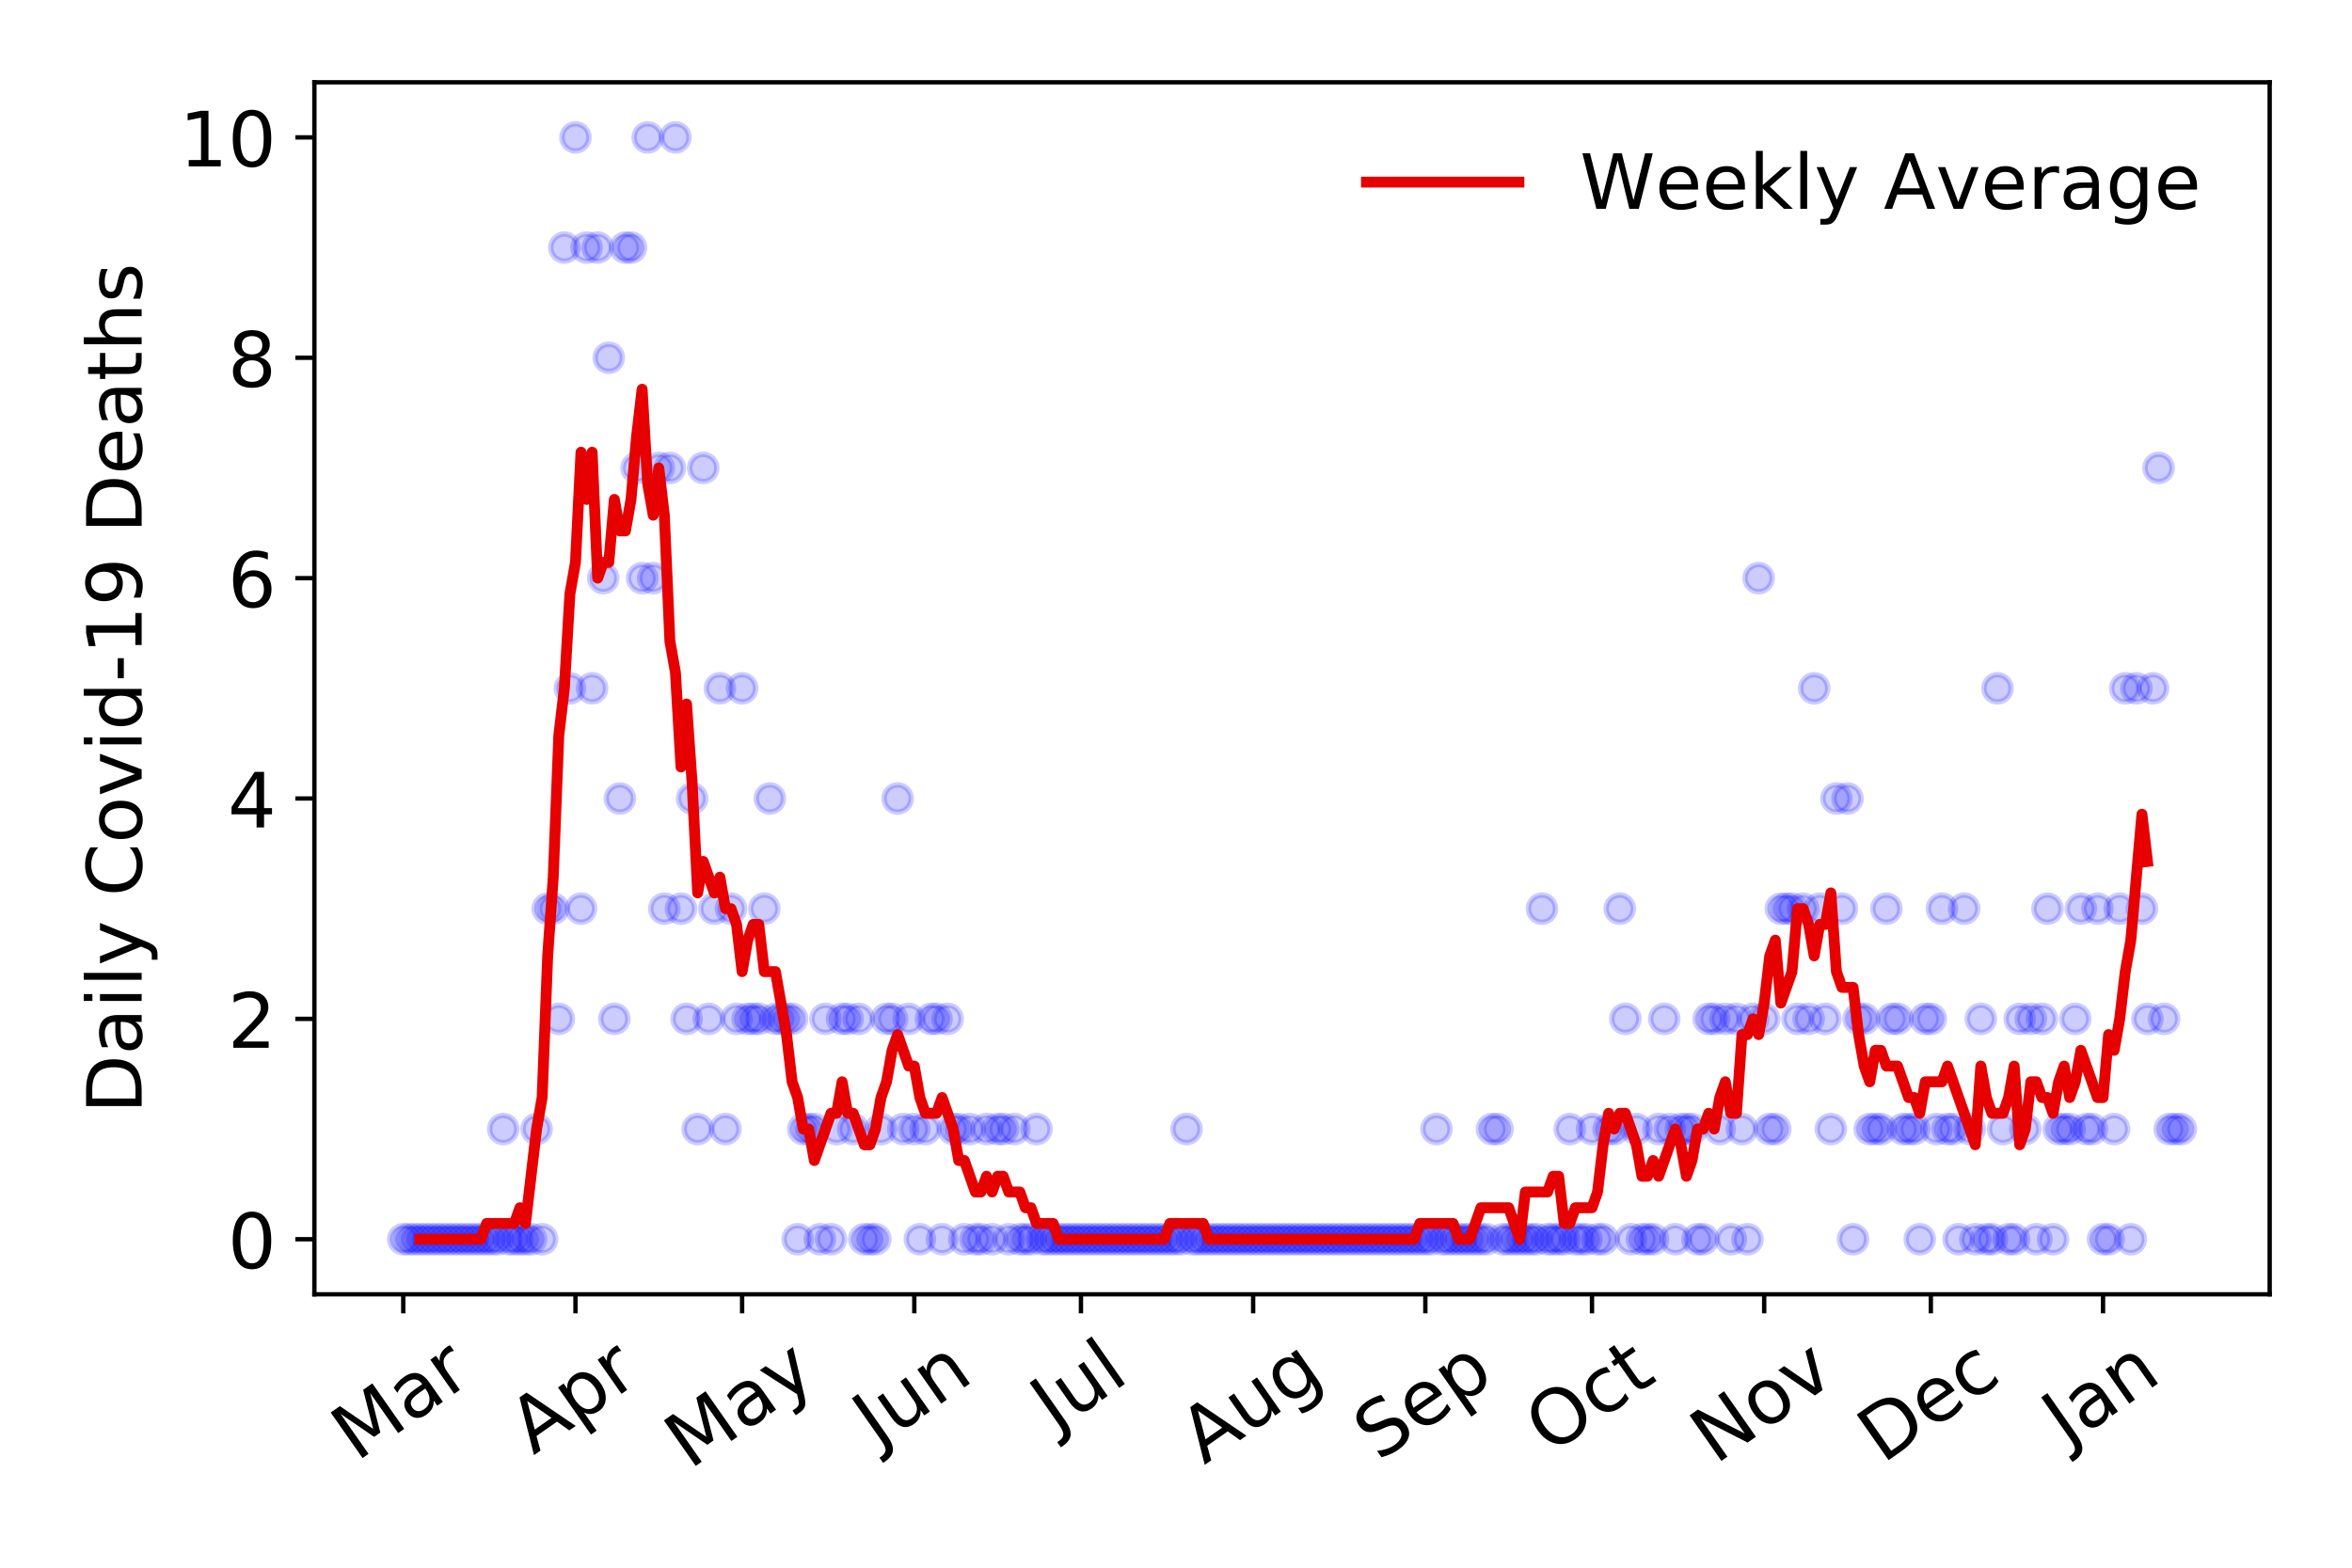 <?xml version="1.0" encoding="utf-8" standalone="no"?>
<!DOCTYPE svg PUBLIC "-//W3C//DTD SVG 1.1//EN"
  "http://www.w3.org/Graphics/SVG/1.1/DTD/svg11.dtd">
<!-- Created with matplotlib (https://matplotlib.org/) -->
<svg height="288pt" version="1.1" viewBox="0 0 432 288" width="432pt" xmlns="http://www.w3.org/2000/svg" xmlns:xlink="http://www.w3.org/1999/xlink">
 <defs>
  <style type="text/css">
*{stroke-linecap:butt;stroke-linejoin:round;}
  </style>
 </defs>
 <g id="figure_1">
  <g id="patch_1">
   <path d="M 0 288 
L 432 288 
L 432 0 
L 0 0 
z
" style="fill:#ffffff;"/>
  </g>
  <g id="axes_1">
   <g id="patch_2">
    <path d="M 57.745 237.778 
L 416.88 237.778 
L 416.88 15.12 
L 57.745 15.12 
z
" style="fill:#ffffff;"/>
   </g>
   <g id="matplotlib.axis_1">
    <g id="xtick_1">
     <g id="line2d_1">
      <defs>
       <path d="M 0 0 
L 0 3.5 
" id="m570bc0b5dc" style="stroke:#000000;stroke-width:0.8;"/>
      </defs>
      <g>
       <use style="stroke:#000000;stroke-width:0.8;" x="74.069" xlink:href="#m570bc0b5dc" y="237.778"/>
      </g>
     </g>
     <g id="text_1">
      <!-- Mar -->
      <defs>
       <path d="M 9.812 72.906 
L 24.516 72.906 
L 43.109 23.297 
L 61.812 72.906 
L 76.516 72.906 
L 76.516 0 
L 66.891 0 
L 66.891 64.016 
L 48.094 14.016 
L 38.188 14.016 
L 19.391 64.016 
L 19.391 0 
L 9.812 0 
z
" id="DejaVuSans-77"/>
       <path d="M 34.281 27.484 
Q 23.391 27.484 19.188 25 
Q 14.984 22.516 14.984 16.5 
Q 14.984 11.719 18.141 8.906 
Q 21.297 6.109 26.703 6.109 
Q 34.188 6.109 38.703 11.406 
Q 43.219 16.703 43.219 25.484 
L 43.219 27.484 
z
M 52.203 31.203 
L 52.203 0 
L 43.219 0 
L 43.219 8.297 
Q 40.141 3.328 35.547 0.953 
Q 30.953 -1.422 24.312 -1.422 
Q 15.922 -1.422 10.953 3.297 
Q 6 8.016 6 15.922 
Q 6 25.141 12.172 29.828 
Q 18.359 34.516 30.609 34.516 
L 43.219 34.516 
L 43.219 35.406 
Q 43.219 41.609 39.141 45 
Q 35.062 48.391 27.688 48.391 
Q 23 48.391 18.547 47.266 
Q 14.109 46.141 10.016 43.891 
L 10.016 52.203 
Q 14.938 54.109 19.578 55.047 
Q 24.219 56 28.609 56 
Q 40.484 56 46.344 49.844 
Q 52.203 43.703 52.203 31.203 
z
" id="DejaVuSans-97"/>
       <path d="M 41.109 46.297 
Q 39.594 47.172 37.812 47.578 
Q 36.031 48 33.891 48 
Q 26.266 48 22.188 43.047 
Q 18.109 38.094 18.109 28.812 
L 18.109 0 
L 9.078 0 
L 9.078 54.688 
L 18.109 54.688 
L 18.109 46.188 
Q 20.953 51.172 25.484 53.578 
Q 30.031 56 36.531 56 
Q 37.453 56 38.578 55.875 
Q 39.703 55.766 41.062 55.516 
z
" id="DejaVuSans-114"/>
      </defs>
      <g transform="translate(65.467 268.643)rotate(-35)scale(0.14 -0.14)">
       <use xlink:href="#DejaVuSans-77"/>
       <use x="86.279" xlink:href="#DejaVuSans-97"/>
       <use x="147.559" xlink:href="#DejaVuSans-114"/>
      </g>
     </g>
    </g>
    <g id="xtick_2">
     <g id="line2d_2">
      <g>
       <use style="stroke:#000000;stroke-width:0.8;" x="105.698" xlink:href="#m570bc0b5dc" y="237.778"/>
      </g>
     </g>
     <g id="text_2">
      <!-- Apr -->
      <defs>
       <path d="M 34.188 63.188 
L 20.797 26.906 
L 47.609 26.906 
z
M 28.609 72.906 
L 39.797 72.906 
L 67.578 0 
L 57.328 0 
L 50.688 18.703 
L 17.828 18.703 
L 11.188 0 
L 0.781 0 
z
" id="DejaVuSans-65"/>
       <path d="M 18.109 8.203 
L 18.109 -20.797 
L 9.078 -20.797 
L 9.078 54.688 
L 18.109 54.688 
L 18.109 46.391 
Q 20.953 51.266 25.266 53.625 
Q 29.594 56 35.594 56 
Q 45.562 56 51.781 48.094 
Q 58.016 40.188 58.016 27.297 
Q 58.016 14.406 51.781 6.484 
Q 45.562 -1.422 35.594 -1.422 
Q 29.594 -1.422 25.266 0.953 
Q 20.953 3.328 18.109 8.203 
z
M 48.688 27.297 
Q 48.688 37.203 44.609 42.844 
Q 40.531 48.484 33.406 48.484 
Q 26.266 48.484 22.188 42.844 
Q 18.109 37.203 18.109 27.297 
Q 18.109 17.391 22.188 11.75 
Q 26.266 6.109 33.406 6.109 
Q 40.531 6.109 44.609 11.75 
Q 48.688 17.391 48.688 27.297 
z
" id="DejaVuSans-112"/>
      </defs>
      <g transform="translate(97.994 267.384)rotate(-35)scale(0.14 -0.14)">
       <use xlink:href="#DejaVuSans-65"/>
       <use x="68.408" xlink:href="#DejaVuSans-112"/>
       <use x="131.885" xlink:href="#DejaVuSans-114"/>
      </g>
     </g>
    </g>
    <g id="xtick_3">
     <g id="line2d_3">
      <g>
       <use style="stroke:#000000;stroke-width:0.8;" x="136.306" xlink:href="#m570bc0b5dc" y="237.778"/>
      </g>
     </g>
     <g id="text_3">
      <!-- May -->
      <defs>
       <path d="M 32.172 -5.078 
Q 28.375 -14.844 24.75 -17.812 
Q 21.141 -20.797 15.094 -20.797 
L 7.906 -20.797 
L 7.906 -13.281 
L 13.188 -13.281 
Q 16.891 -13.281 18.938 -11.516 
Q 21 -9.766 23.484 -3.219 
L 25.094 0.875 
L 2.984 54.688 
L 12.5 54.688 
L 29.594 11.922 
L 46.688 54.688 
L 56.203 54.688 
z
" id="DejaVuSans-121"/>
      </defs>
      <g transform="translate(126.666 270.094)rotate(-35)scale(0.14 -0.14)">
       <use xlink:href="#DejaVuSans-77"/>
       <use x="86.279" xlink:href="#DejaVuSans-97"/>
       <use x="147.559" xlink:href="#DejaVuSans-121"/>
      </g>
     </g>
    </g>
    <g id="xtick_4">
     <g id="line2d_4">
      <g>
       <use style="stroke:#000000;stroke-width:0.8;" x="167.934" xlink:href="#m570bc0b5dc" y="237.778"/>
      </g>
     </g>
     <g id="text_4">
      <!-- Jun -->
      <defs>
       <path d="M 9.812 72.906 
L 19.672 72.906 
L 19.672 5.078 
Q 19.672 -8.109 14.672 -14.062 
Q 9.672 -20.016 -1.422 -20.016 
L -5.172 -20.016 
L -5.172 -11.719 
L -2.094 -11.719 
Q 4.438 -11.719 7.125 -8.047 
Q 9.812 -4.391 9.812 5.078 
z
" id="DejaVuSans-74"/>
       <path d="M 8.5 21.578 
L 8.5 54.688 
L 17.484 54.688 
L 17.484 21.922 
Q 17.484 14.156 20.5 10.266 
Q 23.531 6.391 29.594 6.391 
Q 36.859 6.391 41.078 11.031 
Q 45.312 15.672 45.312 23.688 
L 45.312 54.688 
L 54.297 54.688 
L 54.297 0 
L 45.312 0 
L 45.312 8.406 
Q 42.047 3.422 37.719 1 
Q 33.406 -1.422 27.688 -1.422 
Q 18.266 -1.422 13.375 4.438 
Q 8.5 10.297 8.5 21.578 
z
M 31.109 56 
z
" id="DejaVuSans-117"/>
       <path d="M 54.891 33.016 
L 54.891 0 
L 45.906 0 
L 45.906 32.719 
Q 45.906 40.484 42.875 44.328 
Q 39.844 48.188 33.797 48.188 
Q 26.516 48.188 22.312 43.547 
Q 18.109 38.922 18.109 30.906 
L 18.109 0 
L 9.078 0 
L 9.078 54.688 
L 18.109 54.688 
L 18.109 46.188 
Q 21.344 51.125 25.703 53.562 
Q 30.078 56 35.797 56 
Q 45.219 56 50.047 50.172 
Q 54.891 44.344 54.891 33.016 
z
" id="DejaVuSans-110"/>
      </defs>
      <g transform="translate(161.19 266.039)rotate(-35)scale(0.14 -0.14)">
       <use xlink:href="#DejaVuSans-74"/>
       <use x="29.492" xlink:href="#DejaVuSans-117"/>
       <use x="92.871" xlink:href="#DejaVuSans-110"/>
      </g>
     </g>
    </g>
    <g id="xtick_5">
     <g id="line2d_5">
      <g>
       <use style="stroke:#000000;stroke-width:0.8;" x="198.542" xlink:href="#m570bc0b5dc" y="237.778"/>
      </g>
     </g>
     <g id="text_5">
      <!-- Jul -->
      <defs>
       <path d="M 9.422 75.984 
L 18.406 75.984 
L 18.406 0 
L 9.422 0 
z
" id="DejaVuSans-108"/>
      </defs>
      <g transform="translate(193.84 263.181)rotate(-35)scale(0.14 -0.14)">
       <use xlink:href="#DejaVuSans-74"/>
       <use x="29.492" xlink:href="#DejaVuSans-117"/>
       <use x="92.871" xlink:href="#DejaVuSans-108"/>
      </g>
     </g>
    </g>
    <g id="xtick_6">
     <g id="line2d_6">
      <g>
       <use style="stroke:#000000;stroke-width:0.8;" x="230.171" xlink:href="#m570bc0b5dc" y="237.778"/>
      </g>
     </g>
     <g id="text_6">
      <!-- Aug -->
      <defs>
       <path d="M 45.406 27.984 
Q 45.406 37.75 41.375 43.109 
Q 37.359 48.484 30.078 48.484 
Q 22.859 48.484 18.828 43.109 
Q 14.797 37.75 14.797 27.984 
Q 14.797 18.266 18.828 12.891 
Q 22.859 7.516 30.078 7.516 
Q 37.359 7.516 41.375 12.891 
Q 45.406 18.266 45.406 27.984 
z
M 54.391 6.781 
Q 54.391 -7.172 48.188 -13.984 
Q 42 -20.797 29.203 -20.797 
Q 24.469 -20.797 20.266 -20.094 
Q 16.062 -19.391 12.109 -17.922 
L 12.109 -9.188 
Q 16.062 -11.328 19.922 -12.344 
Q 23.781 -13.375 27.781 -13.375 
Q 36.625 -13.375 41.016 -8.766 
Q 45.406 -4.156 45.406 5.172 
L 45.406 9.625 
Q 42.625 4.781 38.281 2.391 
Q 33.938 0 27.875 0 
Q 17.828 0 11.672 7.656 
Q 5.516 15.328 5.516 27.984 
Q 5.516 40.672 11.672 48.328 
Q 17.828 56 27.875 56 
Q 33.938 56 38.281 53.609 
Q 42.625 51.219 45.406 46.391 
L 45.406 54.688 
L 54.391 54.688 
z
" id="DejaVuSans-103"/>
      </defs>
      <g transform="translate(221.19 269.172)rotate(-35)scale(0.14 -0.14)">
       <use xlink:href="#DejaVuSans-65"/>
       <use x="68.408" xlink:href="#DejaVuSans-117"/>
       <use x="131.787" xlink:href="#DejaVuSans-103"/>
      </g>
     </g>
    </g>
    <g id="xtick_7">
     <g id="line2d_7">
      <g>
       <use style="stroke:#000000;stroke-width:0.8;" x="261.799" xlink:href="#m570bc0b5dc" y="237.778"/>
      </g>
     </g>
     <g id="text_7">
      <!-- Sep -->
      <defs>
       <path d="M 53.516 70.516 
L 53.516 60.891 
Q 47.906 63.578 42.922 64.891 
Q 37.938 66.219 33.297 66.219 
Q 25.25 66.219 20.875 63.094 
Q 16.5 59.969 16.5 54.203 
Q 16.5 49.359 19.406 46.891 
Q 22.312 44.438 30.422 42.922 
L 36.375 41.703 
Q 47.406 39.594 52.656 34.297 
Q 57.906 29 57.906 20.125 
Q 57.906 9.516 50.797 4.047 
Q 43.703 -1.422 29.984 -1.422 
Q 24.812 -1.422 18.969 -0.25 
Q 13.141 0.922 6.891 3.219 
L 6.891 13.375 
Q 12.891 10.016 18.656 8.297 
Q 24.422 6.594 29.984 6.594 
Q 38.422 6.594 43.016 9.906 
Q 47.609 13.234 47.609 19.391 
Q 47.609 24.75 44.312 27.781 
Q 41.016 30.812 33.5 32.328 
L 27.484 33.5 
Q 16.453 35.688 11.516 40.375 
Q 6.594 45.062 6.594 53.422 
Q 6.594 63.094 13.406 68.656 
Q 20.219 74.219 32.172 74.219 
Q 37.312 74.219 42.625 73.281 
Q 47.953 72.359 53.516 70.516 
z
" id="DejaVuSans-83"/>
       <path d="M 56.203 29.594 
L 56.203 25.203 
L 14.891 25.203 
Q 15.484 15.922 20.484 11.062 
Q 25.484 6.203 34.422 6.203 
Q 39.594 6.203 44.453 7.469 
Q 49.312 8.734 54.109 11.281 
L 54.109 2.781 
Q 49.266 0.734 44.188 -0.344 
Q 39.109 -1.422 33.891 -1.422 
Q 20.797 -1.422 13.156 6.188 
Q 5.516 13.812 5.516 26.812 
Q 5.516 40.234 12.766 48.109 
Q 20.016 56 32.328 56 
Q 43.359 56 49.781 48.891 
Q 56.203 41.797 56.203 29.594 
z
M 47.219 32.234 
Q 47.125 39.594 43.094 43.984 
Q 39.062 48.391 32.422 48.391 
Q 24.906 48.391 20.391 44.141 
Q 15.875 39.891 15.188 32.172 
z
" id="DejaVuSans-101"/>
      </defs>
      <g transform="translate(253.206 268.629)rotate(-35)scale(0.14 -0.14)">
       <use xlink:href="#DejaVuSans-83"/>
       <use x="63.477" xlink:href="#DejaVuSans-101"/>
       <use x="125" xlink:href="#DejaVuSans-112"/>
      </g>
     </g>
    </g>
    <g id="xtick_8">
     <g id="line2d_8">
      <g>
       <use style="stroke:#000000;stroke-width:0.8;" x="292.407" xlink:href="#m570bc0b5dc" y="237.778"/>
      </g>
     </g>
     <g id="text_8">
      <!-- Oct -->
      <defs>
       <path d="M 39.406 66.219 
Q 28.656 66.219 22.328 58.203 
Q 16.016 50.203 16.016 36.375 
Q 16.016 22.609 22.328 14.594 
Q 28.656 6.594 39.406 6.594 
Q 50.141 6.594 56.422 14.594 
Q 62.703 22.609 62.703 36.375 
Q 62.703 50.203 56.422 58.203 
Q 50.141 66.219 39.406 66.219 
z
M 39.406 74.219 
Q 54.734 74.219 63.906 63.938 
Q 73.094 53.656 73.094 36.375 
Q 73.094 19.141 63.906 8.859 
Q 54.734 -1.422 39.406 -1.422 
Q 24.031 -1.422 14.812 8.828 
Q 5.609 19.094 5.609 36.375 
Q 5.609 53.656 14.812 63.938 
Q 24.031 74.219 39.406 74.219 
z
" id="DejaVuSans-79"/>
       <path d="M 48.781 52.594 
L 48.781 44.188 
Q 44.969 46.297 41.141 47.344 
Q 37.312 48.391 33.406 48.391 
Q 24.656 48.391 19.812 42.844 
Q 14.984 37.312 14.984 27.297 
Q 14.984 17.281 19.812 11.734 
Q 24.656 6.203 33.406 6.203 
Q 37.312 6.203 41.141 7.25 
Q 44.969 8.297 48.781 10.406 
L 48.781 2.094 
Q 45.016 0.344 40.984 -0.531 
Q 36.969 -1.422 32.422 -1.422 
Q 20.062 -1.422 12.781 6.344 
Q 5.516 14.109 5.516 27.297 
Q 5.516 40.672 12.859 48.328 
Q 20.219 56 33.016 56 
Q 37.156 56 41.109 55.141 
Q 45.062 54.297 48.781 52.594 
z
" id="DejaVuSans-99"/>
       <path d="M 18.312 70.219 
L 18.312 54.688 
L 36.812 54.688 
L 36.812 47.703 
L 18.312 47.703 
L 18.312 18.016 
Q 18.312 11.328 20.141 9.422 
Q 21.969 7.516 27.594 7.516 
L 36.812 7.516 
L 36.812 0 
L 27.594 0 
Q 17.188 0 13.234 3.875 
Q 9.281 7.766 9.281 18.016 
L 9.281 47.703 
L 2.688 47.703 
L 2.688 54.688 
L 9.281 54.688 
L 9.281 70.219 
z
" id="DejaVuSans-116"/>
      </defs>
      <g transform="translate(284.708 267.377)rotate(-35)scale(0.14 -0.14)">
       <use xlink:href="#DejaVuSans-79"/>
       <use x="78.711" xlink:href="#DejaVuSans-99"/>
       <use x="133.691" xlink:href="#DejaVuSans-116"/>
      </g>
     </g>
    </g>
    <g id="xtick_9">
     <g id="line2d_9">
      <g>
       <use style="stroke:#000000;stroke-width:0.8;" x="324.035" xlink:href="#m570bc0b5dc" y="237.778"/>
      </g>
     </g>
     <g id="text_9">
      <!-- Nov -->
      <defs>
       <path d="M 9.812 72.906 
L 23.094 72.906 
L 55.422 11.922 
L 55.422 72.906 
L 64.984 72.906 
L 64.984 0 
L 51.703 0 
L 19.391 60.984 
L 19.391 0 
L 9.812 0 
z
" id="DejaVuSans-78"/>
       <path d="M 30.609 48.391 
Q 23.391 48.391 19.188 42.75 
Q 14.984 37.109 14.984 27.297 
Q 14.984 17.484 19.156 11.844 
Q 23.344 6.203 30.609 6.203 
Q 37.797 6.203 41.984 11.859 
Q 46.188 17.531 46.188 27.297 
Q 46.188 37.016 41.984 42.703 
Q 37.797 48.391 30.609 48.391 
z
M 30.609 56 
Q 42.328 56 49.016 48.375 
Q 55.719 40.766 55.719 27.297 
Q 55.719 13.875 49.016 6.219 
Q 42.328 -1.422 30.609 -1.422 
Q 18.844 -1.422 12.172 6.219 
Q 5.516 13.875 5.516 27.297 
Q 5.516 40.766 12.172 48.375 
Q 18.844 56 30.609 56 
z
" id="DejaVuSans-111"/>
       <path d="M 2.984 54.688 
L 12.5 54.688 
L 29.594 8.797 
L 46.688 54.688 
L 56.203 54.688 
L 35.688 0 
L 23.484 0 
z
" id="DejaVuSans-118"/>
      </defs>
      <g transform="translate(315.059 269.166)rotate(-35)scale(0.14 -0.14)">
       <use xlink:href="#DejaVuSans-78"/>
       <use x="74.805" xlink:href="#DejaVuSans-111"/>
       <use x="135.986" xlink:href="#DejaVuSans-118"/>
      </g>
     </g>
    </g>
    <g id="xtick_10">
     <g id="line2d_10">
      <g>
       <use style="stroke:#000000;stroke-width:0.8;" x="354.644" xlink:href="#m570bc0b5dc" y="237.778"/>
      </g>
     </g>
     <g id="text_10">
      <!-- Dec -->
      <defs>
       <path d="M 19.672 64.797 
L 19.672 8.109 
L 31.594 8.109 
Q 46.688 8.109 53.688 14.938 
Q 60.688 21.781 60.688 36.531 
Q 60.688 51.172 53.688 57.984 
Q 46.688 64.797 31.594 64.797 
z
M 9.812 72.906 
L 30.078 72.906 
Q 51.266 72.906 61.172 64.094 
Q 71.094 55.281 71.094 36.531 
Q 71.094 17.672 61.125 8.828 
Q 51.172 0 30.078 0 
L 9.812 0 
z
" id="DejaVuSans-68"/>
      </defs>
      <g transform="translate(345.763 269.032)rotate(-35)scale(0.14 -0.14)">
       <use xlink:href="#DejaVuSans-68"/>
       <use x="77.002" xlink:href="#DejaVuSans-101"/>
       <use x="138.525" xlink:href="#DejaVuSans-99"/>
      </g>
     </g>
    </g>
    <g id="xtick_11">
     <g id="line2d_11">
      <g>
       <use style="stroke:#000000;stroke-width:0.8;" x="386.272" xlink:href="#m570bc0b5dc" y="237.778"/>
      </g>
     </g>
     <g id="text_11">
      <!-- Jan -->
      <g transform="translate(379.648 265.871)rotate(-35)scale(0.14 -0.14)">
       <use xlink:href="#DejaVuSans-74"/>
       <use x="29.492" xlink:href="#DejaVuSans-97"/>
       <use x="90.771" xlink:href="#DejaVuSans-110"/>
      </g>
     </g>
    </g>
   </g>
   <g id="matplotlib.axis_2">
    <g id="ytick_1">
     <g id="line2d_12">
      <defs>
       <path d="M 0 0 
L -3.5 0 
" id="m693dae2d38" style="stroke:#000000;stroke-width:0.8;"/>
      </defs>
      <g>
       <use style="stroke:#000000;stroke-width:0.8;" x="57.745" xlink:href="#m693dae2d38" y="227.657"/>
      </g>
     </g>
     <g id="text_12">
      <!-- 0 -->
      <defs>
       <path d="M 31.781 66.406 
Q 24.172 66.406 20.328 58.906 
Q 16.5 51.422 16.5 36.375 
Q 16.5 21.391 20.328 13.891 
Q 24.172 6.391 31.781 6.391 
Q 39.453 6.391 43.281 13.891 
Q 47.125 21.391 47.125 36.375 
Q 47.125 51.422 43.281 58.906 
Q 39.453 66.406 31.781 66.406 
z
M 31.781 74.219 
Q 44.047 74.219 50.516 64.516 
Q 56.984 54.828 56.984 36.375 
Q 56.984 17.969 50.516 8.266 
Q 44.047 -1.422 31.781 -1.422 
Q 19.531 -1.422 13.062 8.266 
Q 6.594 17.969 6.594 36.375 
Q 6.594 54.828 13.062 64.516 
Q 19.531 74.219 31.781 74.219 
z
" id="DejaVuSans-48"/>
      </defs>
      <g transform="translate(41.837 232.976)scale(0.14 -0.14)">
       <use xlink:href="#DejaVuSans-48"/>
      </g>
     </g>
    </g>
    <g id="ytick_2">
     <g id="line2d_13">
      <g>
       <use style="stroke:#000000;stroke-width:0.8;" x="57.745" xlink:href="#m693dae2d38" y="187.174"/>
      </g>
     </g>
     <g id="text_13">
      <!-- 2 -->
      <defs>
       <path d="M 19.188 8.297 
L 53.609 8.297 
L 53.609 0 
L 7.328 0 
L 7.328 8.297 
Q 12.938 14.109 22.625 23.891 
Q 32.328 33.688 34.812 36.531 
Q 39.547 41.844 41.422 45.531 
Q 43.312 49.219 43.312 52.781 
Q 43.312 58.594 39.234 62.25 
Q 35.156 65.922 28.609 65.922 
Q 23.969 65.922 18.812 64.312 
Q 13.672 62.703 7.812 59.422 
L 7.812 69.391 
Q 13.766 71.781 18.938 73 
Q 24.125 74.219 28.422 74.219 
Q 39.75 74.219 46.484 68.547 
Q 53.219 62.891 53.219 53.422 
Q 53.219 48.922 51.531 44.891 
Q 49.859 40.875 45.406 35.406 
Q 44.188 33.984 37.641 27.219 
Q 31.109 20.453 19.188 8.297 
z
" id="DejaVuSans-50"/>
      </defs>
      <g transform="translate(41.837 192.493)scale(0.14 -0.14)">
       <use xlink:href="#DejaVuSans-50"/>
      </g>
     </g>
    </g>
    <g id="ytick_3">
     <g id="line2d_14">
      <g>
       <use style="stroke:#000000;stroke-width:0.8;" x="57.745" xlink:href="#m693dae2d38" y="146.691"/>
      </g>
     </g>
     <g id="text_14">
      <!-- 4 -->
      <defs>
       <path d="M 37.797 64.312 
L 12.891 25.391 
L 37.797 25.391 
z
M 35.203 72.906 
L 47.609 72.906 
L 47.609 25.391 
L 58.016 25.391 
L 58.016 17.188 
L 47.609 17.188 
L 47.609 0 
L 37.797 0 
L 37.797 17.188 
L 4.891 17.188 
L 4.891 26.703 
z
" id="DejaVuSans-52"/>
      </defs>
      <g transform="translate(41.837 152.01)scale(0.14 -0.14)">
       <use xlink:href="#DejaVuSans-52"/>
      </g>
     </g>
    </g>
    <g id="ytick_4">
     <g id="line2d_15">
      <g>
       <use style="stroke:#000000;stroke-width:0.8;" x="57.745" xlink:href="#m693dae2d38" y="106.207"/>
      </g>
     </g>
     <g id="text_15">
      <!-- 6 -->
      <defs>
       <path d="M 33.016 40.375 
Q 26.375 40.375 22.484 35.828 
Q 18.609 31.297 18.609 23.391 
Q 18.609 15.531 22.484 10.953 
Q 26.375 6.391 33.016 6.391 
Q 39.656 6.391 43.531 10.953 
Q 47.406 15.531 47.406 23.391 
Q 47.406 31.297 43.531 35.828 
Q 39.656 40.375 33.016 40.375 
z
M 52.594 71.297 
L 52.594 62.312 
Q 48.875 64.062 45.094 64.984 
Q 41.312 65.922 37.594 65.922 
Q 27.828 65.922 22.672 59.328 
Q 17.531 52.734 16.797 39.406 
Q 19.672 43.656 24.016 45.922 
Q 28.375 48.188 33.594 48.188 
Q 44.578 48.188 50.953 41.516 
Q 57.328 34.859 57.328 23.391 
Q 57.328 12.156 50.688 5.359 
Q 44.047 -1.422 33.016 -1.422 
Q 20.359 -1.422 13.672 8.266 
Q 6.984 17.969 6.984 36.375 
Q 6.984 53.656 15.188 63.938 
Q 23.391 74.219 37.203 74.219 
Q 40.922 74.219 44.703 73.484 
Q 48.484 72.75 52.594 71.297 
z
" id="DejaVuSans-54"/>
      </defs>
      <g transform="translate(41.837 111.526)scale(0.14 -0.14)">
       <use xlink:href="#DejaVuSans-54"/>
      </g>
     </g>
    </g>
    <g id="ytick_5">
     <g id="line2d_16">
      <g>
       <use style="stroke:#000000;stroke-width:0.8;" x="57.745" xlink:href="#m693dae2d38" y="65.724"/>
      </g>
     </g>
     <g id="text_16">
      <!-- 8 -->
      <defs>
       <path d="M 31.781 34.625 
Q 24.75 34.625 20.719 30.859 
Q 16.703 27.094 16.703 20.516 
Q 16.703 13.922 20.719 10.156 
Q 24.75 6.391 31.781 6.391 
Q 38.812 6.391 42.859 10.172 
Q 46.922 13.969 46.922 20.516 
Q 46.922 27.094 42.891 30.859 
Q 38.875 34.625 31.781 34.625 
z
M 21.922 38.812 
Q 15.578 40.375 12.031 44.719 
Q 8.5 49.078 8.5 55.328 
Q 8.5 64.062 14.719 69.141 
Q 20.953 74.219 31.781 74.219 
Q 42.672 74.219 48.875 69.141 
Q 55.078 64.062 55.078 55.328 
Q 55.078 49.078 51.531 44.719 
Q 48 40.375 41.703 38.812 
Q 48.828 37.156 52.797 32.312 
Q 56.781 27.484 56.781 20.516 
Q 56.781 9.906 50.312 4.234 
Q 43.844 -1.422 31.781 -1.422 
Q 19.734 -1.422 13.25 4.234 
Q 6.781 9.906 6.781 20.516 
Q 6.781 27.484 10.781 32.312 
Q 14.797 37.156 21.922 38.812 
z
M 18.312 54.391 
Q 18.312 48.734 21.844 45.562 
Q 25.391 42.391 31.781 42.391 
Q 38.141 42.391 41.719 45.562 
Q 45.312 48.734 45.312 54.391 
Q 45.312 60.062 41.719 63.234 
Q 38.141 66.406 31.781 66.406 
Q 25.391 66.406 21.844 63.234 
Q 18.312 60.062 18.312 54.391 
z
" id="DejaVuSans-56"/>
      </defs>
      <g transform="translate(41.837 71.043)scale(0.14 -0.14)">
       <use xlink:href="#DejaVuSans-56"/>
      </g>
     </g>
    </g>
    <g id="ytick_6">
     <g id="line2d_17">
      <g>
       <use style="stroke:#000000;stroke-width:0.8;" x="57.745" xlink:href="#m693dae2d38" y="25.241"/>
      </g>
     </g>
     <g id="text_17">
      <!-- 10 -->
      <defs>
       <path d="M 12.406 8.297 
L 28.516 8.297 
L 28.516 63.922 
L 10.984 60.406 
L 10.984 69.391 
L 28.422 72.906 
L 38.281 72.906 
L 38.281 8.297 
L 54.391 8.297 
L 54.391 0 
L 12.406 0 
z
" id="DejaVuSans-49"/>
      </defs>
      <g transform="translate(32.93 30.56)scale(0.14 -0.14)">
       <use xlink:href="#DejaVuSans-49"/>
       <use x="63.623" xlink:href="#DejaVuSans-48"/>
      </g>
     </g>
    </g>
    <g id="text_18">
     <!-- Daily Covid-19 Deaths -->
     <defs>
      <path d="M 9.422 54.688 
L 18.406 54.688 
L 18.406 0 
L 9.422 0 
z
M 9.422 75.984 
L 18.406 75.984 
L 18.406 64.594 
L 9.422 64.594 
z
" id="DejaVuSans-105"/>
      <path id="DejaVuSans-32"/>
      <path d="M 64.406 67.281 
L 64.406 56.891 
Q 59.422 61.531 53.781 63.812 
Q 48.141 66.109 41.797 66.109 
Q 29.297 66.109 22.656 58.469 
Q 16.016 50.828 16.016 36.375 
Q 16.016 21.969 22.656 14.328 
Q 29.297 6.688 41.797 6.688 
Q 48.141 6.688 53.781 8.984 
Q 59.422 11.281 64.406 15.922 
L 64.406 5.609 
Q 59.234 2.094 53.438 0.328 
Q 47.656 -1.422 41.219 -1.422 
Q 24.656 -1.422 15.125 8.703 
Q 5.609 18.844 5.609 36.375 
Q 5.609 53.953 15.125 64.078 
Q 24.656 74.219 41.219 74.219 
Q 47.75 74.219 53.531 72.484 
Q 59.328 70.75 64.406 67.281 
z
" id="DejaVuSans-67"/>
      <path d="M 45.406 46.391 
L 45.406 75.984 
L 54.391 75.984 
L 54.391 0 
L 45.406 0 
L 45.406 8.203 
Q 42.578 3.328 38.25 0.953 
Q 33.938 -1.422 27.875 -1.422 
Q 17.969 -1.422 11.734 6.484 
Q 5.516 14.406 5.516 27.297 
Q 5.516 40.188 11.734 48.094 
Q 17.969 56 27.875 56 
Q 33.938 56 38.25 53.625 
Q 42.578 51.266 45.406 46.391 
z
M 14.797 27.297 
Q 14.797 17.391 18.875 11.75 
Q 22.953 6.109 30.078 6.109 
Q 37.203 6.109 41.297 11.75 
Q 45.406 17.391 45.406 27.297 
Q 45.406 37.203 41.297 42.844 
Q 37.203 48.484 30.078 48.484 
Q 22.953 48.484 18.875 42.844 
Q 14.797 37.203 14.797 27.297 
z
" id="DejaVuSans-100"/>
      <path d="M 4.891 31.391 
L 31.203 31.391 
L 31.203 23.391 
L 4.891 23.391 
z
" id="DejaVuSans-45"/>
      <path d="M 10.984 1.516 
L 10.984 10.5 
Q 14.703 8.734 18.5 7.812 
Q 22.312 6.891 25.984 6.891 
Q 35.75 6.891 40.891 13.453 
Q 46.047 20.016 46.781 33.406 
Q 43.953 29.203 39.594 26.953 
Q 35.25 24.703 29.984 24.703 
Q 19.047 24.703 12.672 31.312 
Q 6.297 37.938 6.297 49.422 
Q 6.297 60.641 12.938 67.422 
Q 19.578 74.219 30.609 74.219 
Q 43.266 74.219 49.922 64.516 
Q 56.594 54.828 56.594 36.375 
Q 56.594 19.141 48.406 8.859 
Q 40.234 -1.422 26.422 -1.422 
Q 22.703 -1.422 18.891 -0.688 
Q 15.094 0.047 10.984 1.516 
z
M 30.609 32.422 
Q 37.25 32.422 41.125 36.953 
Q 45.016 41.5 45.016 49.422 
Q 45.016 57.281 41.125 61.844 
Q 37.25 66.406 30.609 66.406 
Q 23.969 66.406 20.094 61.844 
Q 16.219 57.281 16.219 49.422 
Q 16.219 41.5 20.094 36.953 
Q 23.969 32.422 30.609 32.422 
z
" id="DejaVuSans-57"/>
      <path d="M 54.891 33.016 
L 54.891 0 
L 45.906 0 
L 45.906 32.719 
Q 45.906 40.484 42.875 44.328 
Q 39.844 48.188 33.797 48.188 
Q 26.516 48.188 22.312 43.547 
Q 18.109 38.922 18.109 30.906 
L 18.109 0 
L 9.078 0 
L 9.078 75.984 
L 18.109 75.984 
L 18.109 46.188 
Q 21.344 51.125 25.703 53.562 
Q 30.078 56 35.797 56 
Q 45.219 56 50.047 50.172 
Q 54.891 44.344 54.891 33.016 
z
" id="DejaVuSans-104"/>
      <path d="M 44.281 53.078 
L 44.281 44.578 
Q 40.484 46.531 36.375 47.5 
Q 32.281 48.484 27.875 48.484 
Q 21.188 48.484 17.844 46.438 
Q 14.5 44.391 14.5 40.281 
Q 14.5 37.156 16.891 35.375 
Q 19.281 33.594 26.516 31.984 
L 29.594 31.297 
Q 39.156 29.25 43.188 25.516 
Q 47.219 21.781 47.219 15.094 
Q 47.219 7.469 41.188 3.016 
Q 35.156 -1.422 24.609 -1.422 
Q 20.219 -1.422 15.453 -0.562 
Q 10.688 0.297 5.422 2 
L 5.422 11.281 
Q 10.406 8.688 15.234 7.391 
Q 20.062 6.109 24.812 6.109 
Q 31.156 6.109 34.562 8.281 
Q 37.984 10.453 37.984 14.406 
Q 37.984 18.062 35.516 20.016 
Q 33.062 21.969 24.703 23.781 
L 21.578 24.516 
Q 13.234 26.266 9.516 29.906 
Q 5.812 33.547 5.812 39.891 
Q 5.812 47.609 11.281 51.797 
Q 16.75 56 26.812 56 
Q 31.781 56 36.172 55.266 
Q 40.578 54.547 44.281 53.078 
z
" id="DejaVuSans-115"/>
     </defs>
     <g transform="translate(26.018 204.56)rotate(-90)scale(0.14 -0.14)">
      <use xlink:href="#DejaVuSans-68"/>
      <use x="77.002" xlink:href="#DejaVuSans-97"/>
      <use x="138.281" xlink:href="#DejaVuSans-105"/>
      <use x="166.064" xlink:href="#DejaVuSans-108"/>
      <use x="193.848" xlink:href="#DejaVuSans-121"/>
      <use x="253.027" xlink:href="#DejaVuSans-32"/>
      <use x="284.814" xlink:href="#DejaVuSans-67"/>
      <use x="354.639" xlink:href="#DejaVuSans-111"/>
      <use x="415.82" xlink:href="#DejaVuSans-118"/>
      <use x="475" xlink:href="#DejaVuSans-105"/>
      <use x="502.783" xlink:href="#DejaVuSans-100"/>
      <use x="566.26" xlink:href="#DejaVuSans-45"/>
      <use x="602.344" xlink:href="#DejaVuSans-49"/>
      <use x="665.967" xlink:href="#DejaVuSans-57"/>
      <use x="729.59" xlink:href="#DejaVuSans-32"/>
      <use x="761.377" xlink:href="#DejaVuSans-68"/>
      <use x="838.379" xlink:href="#DejaVuSans-101"/>
      <use x="899.902" xlink:href="#DejaVuSans-97"/>
      <use x="961.182" xlink:href="#DejaVuSans-116"/>
      <use x="1000.391" xlink:href="#DejaVuSans-104"/>
      <use x="1063.77" xlink:href="#DejaVuSans-115"/>
     </g>
    </g>
   </g>
   <g id="line2d_18">
    <defs>
     <path d="M 0 2.5 
C 0.663 2.5 1.299 2.237 1.768 1.768 
C 2.237 1.299 2.5 0.663 2.5 0 
C 2.5 -0.663 2.237 -1.299 1.768 -1.768 
C 1.299 -2.237 0.663 -2.5 0 -2.5 
C -0.663 -2.5 -1.299 -2.237 -1.768 -1.768 
C -2.237 -1.299 -2.5 -0.663 -2.5 0 
C -2.5 0.663 -2.237 1.299 -1.768 1.768 
C -1.299 2.237 -0.663 2.5 0 2.5 
z
" id="m81c46ab850" style="stroke:#0000ff;stroke-opacity:0.2;"/>
    </defs>
    <g clip-path="url(#p8b1f65e3c9)">
     <use style="fill:#0000ff;fill-opacity:0.2;stroke:#0000ff;stroke-opacity:0.2;" x="74.069" xlink:href="#m81c46ab850" y="227.657"/>
     <use style="fill:#0000ff;fill-opacity:0.2;stroke:#0000ff;stroke-opacity:0.2;" x="75.09" xlink:href="#m81c46ab850" y="227.657"/>
     <use style="fill:#0000ff;fill-opacity:0.2;stroke:#0000ff;stroke-opacity:0.2;" x="76.11" xlink:href="#m81c46ab850" y="227.657"/>
     <use style="fill:#0000ff;fill-opacity:0.2;stroke:#0000ff;stroke-opacity:0.2;" x="77.13" xlink:href="#m81c46ab850" y="227.657"/>
     <use style="fill:#0000ff;fill-opacity:0.2;stroke:#0000ff;stroke-opacity:0.2;" x="78.15" xlink:href="#m81c46ab850" y="227.657"/>
     <use style="fill:#0000ff;fill-opacity:0.2;stroke:#0000ff;stroke-opacity:0.2;" x="79.171" xlink:href="#m81c46ab850" y="227.657"/>
     <use style="fill:#0000ff;fill-opacity:0.2;stroke:#0000ff;stroke-opacity:0.2;" x="80.191" xlink:href="#m81c46ab850" y="227.657"/>
     <use style="fill:#0000ff;fill-opacity:0.2;stroke:#0000ff;stroke-opacity:0.2;" x="81.211" xlink:href="#m81c46ab850" y="227.657"/>
     <use style="fill:#0000ff;fill-opacity:0.2;stroke:#0000ff;stroke-opacity:0.2;" x="82.231" xlink:href="#m81c46ab850" y="227.657"/>
     <use style="fill:#0000ff;fill-opacity:0.2;stroke:#0000ff;stroke-opacity:0.2;" x="83.252" xlink:href="#m81c46ab850" y="227.657"/>
     <use style="fill:#0000ff;fill-opacity:0.2;stroke:#0000ff;stroke-opacity:0.2;" x="84.272" xlink:href="#m81c46ab850" y="227.657"/>
     <use style="fill:#0000ff;fill-opacity:0.2;stroke:#0000ff;stroke-opacity:0.2;" x="85.292" xlink:href="#m81c46ab850" y="227.657"/>
     <use style="fill:#0000ff;fill-opacity:0.2;stroke:#0000ff;stroke-opacity:0.2;" x="86.313" xlink:href="#m81c46ab850" y="227.657"/>
     <use style="fill:#0000ff;fill-opacity:0.2;stroke:#0000ff;stroke-opacity:0.2;" x="87.333" xlink:href="#m81c46ab850" y="227.657"/>
     <use style="fill:#0000ff;fill-opacity:0.2;stroke:#0000ff;stroke-opacity:0.2;" x="88.353" xlink:href="#m81c46ab850" y="227.657"/>
     <use style="fill:#0000ff;fill-opacity:0.2;stroke:#0000ff;stroke-opacity:0.2;" x="89.373" xlink:href="#m81c46ab850" y="227.657"/>
     <use style="fill:#0000ff;fill-opacity:0.2;stroke:#0000ff;stroke-opacity:0.2;" x="90.394" xlink:href="#m81c46ab850" y="227.657"/>
     <use style="fill:#0000ff;fill-opacity:0.2;stroke:#0000ff;stroke-opacity:0.2;" x="91.414" xlink:href="#m81c46ab850" y="227.657"/>
     <use style="fill:#0000ff;fill-opacity:0.2;stroke:#0000ff;stroke-opacity:0.2;" x="92.434" xlink:href="#m81c46ab850" y="207.416"/>
     <use style="fill:#0000ff;fill-opacity:0.2;stroke:#0000ff;stroke-opacity:0.2;" x="93.454" xlink:href="#m81c46ab850" y="227.657"/>
     <use style="fill:#0000ff;fill-opacity:0.2;stroke:#0000ff;stroke-opacity:0.2;" x="94.475" xlink:href="#m81c46ab850" y="227.657"/>
     <use style="fill:#0000ff;fill-opacity:0.2;stroke:#0000ff;stroke-opacity:0.2;" x="95.495" xlink:href="#m81c46ab850" y="227.657"/>
     <use style="fill:#0000ff;fill-opacity:0.2;stroke:#0000ff;stroke-opacity:0.2;" x="96.515" xlink:href="#m81c46ab850" y="227.657"/>
     <use style="fill:#0000ff;fill-opacity:0.2;stroke:#0000ff;stroke-opacity:0.2;" x="97.536" xlink:href="#m81c46ab850" y="227.657"/>
     <use style="fill:#0000ff;fill-opacity:0.2;stroke:#0000ff;stroke-opacity:0.2;" x="98.556" xlink:href="#m81c46ab850" y="207.416"/>
     <use style="fill:#0000ff;fill-opacity:0.2;stroke:#0000ff;stroke-opacity:0.2;" x="99.576" xlink:href="#m81c46ab850" y="227.657"/>
     <use style="fill:#0000ff;fill-opacity:0.2;stroke:#0000ff;stroke-opacity:0.2;" x="100.596" xlink:href="#m81c46ab850" y="166.932"/>
     <use style="fill:#0000ff;fill-opacity:0.2;stroke:#0000ff;stroke-opacity:0.2;" x="101.617" xlink:href="#m81c46ab850" y="166.932"/>
     <use style="fill:#0000ff;fill-opacity:0.2;stroke:#0000ff;stroke-opacity:0.2;" x="102.637" xlink:href="#m81c46ab850" y="187.174"/>
     <use style="fill:#0000ff;fill-opacity:0.2;stroke:#0000ff;stroke-opacity:0.2;" x="103.657" xlink:href="#m81c46ab850" y="45.482"/>
     <use style="fill:#0000ff;fill-opacity:0.2;stroke:#0000ff;stroke-opacity:0.2;" x="104.677" xlink:href="#m81c46ab850" y="126.449"/>
     <use style="fill:#0000ff;fill-opacity:0.2;stroke:#0000ff;stroke-opacity:0.2;" x="105.698" xlink:href="#m81c46ab850" y="25.241"/>
     <use style="fill:#0000ff;fill-opacity:0.2;stroke:#0000ff;stroke-opacity:0.2;" x="106.718" xlink:href="#m81c46ab850" y="166.932"/>
     <use style="fill:#0000ff;fill-opacity:0.2;stroke:#0000ff;stroke-opacity:0.2;" x="107.738" xlink:href="#m81c46ab850" y="45.482"/>
     <use style="fill:#0000ff;fill-opacity:0.2;stroke:#0000ff;stroke-opacity:0.2;" x="108.758" xlink:href="#m81c46ab850" y="126.449"/>
     <use style="fill:#0000ff;fill-opacity:0.2;stroke:#0000ff;stroke-opacity:0.2;" x="109.779" xlink:href="#m81c46ab850" y="45.482"/>
     <use style="fill:#0000ff;fill-opacity:0.2;stroke:#0000ff;stroke-opacity:0.2;" x="110.799" xlink:href="#m81c46ab850" y="106.207"/>
     <use style="fill:#0000ff;fill-opacity:0.2;stroke:#0000ff;stroke-opacity:0.2;" x="111.819" xlink:href="#m81c46ab850" y="65.724"/>
     <use style="fill:#0000ff;fill-opacity:0.2;stroke:#0000ff;stroke-opacity:0.2;" x="112.84" xlink:href="#m81c46ab850" y="187.174"/>
     <use style="fill:#0000ff;fill-opacity:0.2;stroke:#0000ff;stroke-opacity:0.2;" x="113.86" xlink:href="#m81c46ab850" y="146.691"/>
     <use style="fill:#0000ff;fill-opacity:0.2;stroke:#0000ff;stroke-opacity:0.2;" x="114.88" xlink:href="#m81c46ab850" y="45.482"/>
     <use style="fill:#0000ff;fill-opacity:0.2;stroke:#0000ff;stroke-opacity:0.2;" x="115.9" xlink:href="#m81c46ab850" y="45.482"/>
     <use style="fill:#0000ff;fill-opacity:0.2;stroke:#0000ff;stroke-opacity:0.2;" x="116.921" xlink:href="#m81c46ab850" y="85.966"/>
     <use style="fill:#0000ff;fill-opacity:0.2;stroke:#0000ff;stroke-opacity:0.2;" x="117.941" xlink:href="#m81c46ab850" y="106.207"/>
     <use style="fill:#0000ff;fill-opacity:0.2;stroke:#0000ff;stroke-opacity:0.2;" x="118.961" xlink:href="#m81c46ab850" y="25.241"/>
     <use style="fill:#0000ff;fill-opacity:0.2;stroke:#0000ff;stroke-opacity:0.2;" x="119.981" xlink:href="#m81c46ab850" y="106.207"/>
     <use style="fill:#0000ff;fill-opacity:0.2;stroke:#0000ff;stroke-opacity:0.2;" x="121.002" xlink:href="#m81c46ab850" y="85.966"/>
     <use style="fill:#0000ff;fill-opacity:0.2;stroke:#0000ff;stroke-opacity:0.2;" x="122.022" xlink:href="#m81c46ab850" y="166.932"/>
     <use style="fill:#0000ff;fill-opacity:0.2;stroke:#0000ff;stroke-opacity:0.2;" x="123.042" xlink:href="#m81c46ab850" y="85.966"/>
     <use style="fill:#0000ff;fill-opacity:0.2;stroke:#0000ff;stroke-opacity:0.2;" x="124.063" xlink:href="#m81c46ab850" y="25.241"/>
     <use style="fill:#0000ff;fill-opacity:0.2;stroke:#0000ff;stroke-opacity:0.2;" x="125.083" xlink:href="#m81c46ab850" y="166.932"/>
     <use style="fill:#0000ff;fill-opacity:0.2;stroke:#0000ff;stroke-opacity:0.2;" x="126.103" xlink:href="#m81c46ab850" y="187.174"/>
     <use style="fill:#0000ff;fill-opacity:0.2;stroke:#0000ff;stroke-opacity:0.2;" x="127.123" xlink:href="#m81c46ab850" y="146.691"/>
     <use style="fill:#0000ff;fill-opacity:0.2;stroke:#0000ff;stroke-opacity:0.2;" x="128.144" xlink:href="#m81c46ab850" y="207.416"/>
     <use style="fill:#0000ff;fill-opacity:0.2;stroke:#0000ff;stroke-opacity:0.2;" x="129.164" xlink:href="#m81c46ab850" y="85.966"/>
     <use style="fill:#0000ff;fill-opacity:0.2;stroke:#0000ff;stroke-opacity:0.2;" x="130.184" xlink:href="#m81c46ab850" y="187.174"/>
     <use style="fill:#0000ff;fill-opacity:0.2;stroke:#0000ff;stroke-opacity:0.2;" x="131.204" xlink:href="#m81c46ab850" y="166.932"/>
     <use style="fill:#0000ff;fill-opacity:0.2;stroke:#0000ff;stroke-opacity:0.2;" x="132.225" xlink:href="#m81c46ab850" y="126.449"/>
     <use style="fill:#0000ff;fill-opacity:0.2;stroke:#0000ff;stroke-opacity:0.2;" x="133.245" xlink:href="#m81c46ab850" y="207.416"/>
     <use style="fill:#0000ff;fill-opacity:0.2;stroke:#0000ff;stroke-opacity:0.2;" x="134.265" xlink:href="#m81c46ab850" y="166.932"/>
     <use style="fill:#0000ff;fill-opacity:0.2;stroke:#0000ff;stroke-opacity:0.2;" x="135.286" xlink:href="#m81c46ab850" y="187.174"/>
     <use style="fill:#0000ff;fill-opacity:0.2;stroke:#0000ff;stroke-opacity:0.2;" x="136.306" xlink:href="#m81c46ab850" y="126.449"/>
     <use style="fill:#0000ff;fill-opacity:0.2;stroke:#0000ff;stroke-opacity:0.2;" x="137.326" xlink:href="#m81c46ab850" y="187.174"/>
     <use style="fill:#0000ff;fill-opacity:0.2;stroke:#0000ff;stroke-opacity:0.2;" x="138.346" xlink:href="#m81c46ab850" y="187.174"/>
     <use style="fill:#0000ff;fill-opacity:0.2;stroke:#0000ff;stroke-opacity:0.2;" x="139.367" xlink:href="#m81c46ab850" y="187.174"/>
     <use style="fill:#0000ff;fill-opacity:0.2;stroke:#0000ff;stroke-opacity:0.2;" x="140.387" xlink:href="#m81c46ab850" y="166.932"/>
     <use style="fill:#0000ff;fill-opacity:0.2;stroke:#0000ff;stroke-opacity:0.2;" x="141.407" xlink:href="#m81c46ab850" y="146.691"/>
     <use style="fill:#0000ff;fill-opacity:0.2;stroke:#0000ff;stroke-opacity:0.2;" x="142.427" xlink:href="#m81c46ab850" y="187.174"/>
     <use style="fill:#0000ff;fill-opacity:0.2;stroke:#0000ff;stroke-opacity:0.2;" x="143.448" xlink:href="#m81c46ab850" y="187.174"/>
     <use style="fill:#0000ff;fill-opacity:0.2;stroke:#0000ff;stroke-opacity:0.2;" x="144.468" xlink:href="#m81c46ab850" y="187.174"/>
     <use style="fill:#0000ff;fill-opacity:0.2;stroke:#0000ff;stroke-opacity:0.2;" x="145.488" xlink:href="#m81c46ab850" y="187.174"/>
     <use style="fill:#0000ff;fill-opacity:0.2;stroke:#0000ff;stroke-opacity:0.2;" x="146.508" xlink:href="#m81c46ab850" y="227.657"/>
     <use style="fill:#0000ff;fill-opacity:0.2;stroke:#0000ff;stroke-opacity:0.2;" x="147.529" xlink:href="#m81c46ab850" y="207.416"/>
     <use style="fill:#0000ff;fill-opacity:0.2;stroke:#0000ff;stroke-opacity:0.2;" x="148.549" xlink:href="#m81c46ab850" y="207.416"/>
     <use style="fill:#0000ff;fill-opacity:0.2;stroke:#0000ff;stroke-opacity:0.2;" x="149.569" xlink:href="#m81c46ab850" y="207.416"/>
     <use style="fill:#0000ff;fill-opacity:0.2;stroke:#0000ff;stroke-opacity:0.2;" x="150.59" xlink:href="#m81c46ab850" y="227.657"/>
     <use style="fill:#0000ff;fill-opacity:0.2;stroke:#0000ff;stroke-opacity:0.2;" x="151.61" xlink:href="#m81c46ab850" y="187.174"/>
     <use style="fill:#0000ff;fill-opacity:0.2;stroke:#0000ff;stroke-opacity:0.2;" x="152.63" xlink:href="#m81c46ab850" y="227.657"/>
     <use style="fill:#0000ff;fill-opacity:0.2;stroke:#0000ff;stroke-opacity:0.2;" x="153.65" xlink:href="#m81c46ab850" y="207.416"/>
     <use style="fill:#0000ff;fill-opacity:0.2;stroke:#0000ff;stroke-opacity:0.2;" x="154.671" xlink:href="#m81c46ab850" y="187.174"/>
     <use style="fill:#0000ff;fill-opacity:0.2;stroke:#0000ff;stroke-opacity:0.2;" x="155.691" xlink:href="#m81c46ab850" y="187.174"/>
     <use style="fill:#0000ff;fill-opacity:0.2;stroke:#0000ff;stroke-opacity:0.2;" x="156.711" xlink:href="#m81c46ab850" y="207.416"/>
     <use style="fill:#0000ff;fill-opacity:0.2;stroke:#0000ff;stroke-opacity:0.2;" x="157.731" xlink:href="#m81c46ab850" y="187.174"/>
     <use style="fill:#0000ff;fill-opacity:0.2;stroke:#0000ff;stroke-opacity:0.2;" x="158.752" xlink:href="#m81c46ab850" y="227.657"/>
     <use style="fill:#0000ff;fill-opacity:0.2;stroke:#0000ff;stroke-opacity:0.2;" x="159.772" xlink:href="#m81c46ab850" y="227.657"/>
     <use style="fill:#0000ff;fill-opacity:0.2;stroke:#0000ff;stroke-opacity:0.2;" x="160.792" xlink:href="#m81c46ab850" y="227.657"/>
     <use style="fill:#0000ff;fill-opacity:0.2;stroke:#0000ff;stroke-opacity:0.2;" x="161.813" xlink:href="#m81c46ab850" y="207.416"/>
     <use style="fill:#0000ff;fill-opacity:0.2;stroke:#0000ff;stroke-opacity:0.2;" x="162.833" xlink:href="#m81c46ab850" y="187.174"/>
     <use style="fill:#0000ff;fill-opacity:0.2;stroke:#0000ff;stroke-opacity:0.2;" x="163.853" xlink:href="#m81c46ab850" y="187.174"/>
     <use style="fill:#0000ff;fill-opacity:0.2;stroke:#0000ff;stroke-opacity:0.2;" x="164.873" xlink:href="#m81c46ab850" y="146.691"/>
     <use style="fill:#0000ff;fill-opacity:0.2;stroke:#0000ff;stroke-opacity:0.2;" x="165.894" xlink:href="#m81c46ab850" y="207.416"/>
     <use style="fill:#0000ff;fill-opacity:0.2;stroke:#0000ff;stroke-opacity:0.2;" x="166.914" xlink:href="#m81c46ab850" y="187.174"/>
     <use style="fill:#0000ff;fill-opacity:0.2;stroke:#0000ff;stroke-opacity:0.2;" x="167.934" xlink:href="#m81c46ab850" y="207.416"/>
     <use style="fill:#0000ff;fill-opacity:0.2;stroke:#0000ff;stroke-opacity:0.2;" x="168.954" xlink:href="#m81c46ab850" y="227.657"/>
     <use style="fill:#0000ff;fill-opacity:0.2;stroke:#0000ff;stroke-opacity:0.2;" x="169.975" xlink:href="#m81c46ab850" y="207.416"/>
     <use style="fill:#0000ff;fill-opacity:0.2;stroke:#0000ff;stroke-opacity:0.2;" x="170.995" xlink:href="#m81c46ab850" y="187.174"/>
     <use style="fill:#0000ff;fill-opacity:0.2;stroke:#0000ff;stroke-opacity:0.2;" x="172.015" xlink:href="#m81c46ab850" y="187.174"/>
     <use style="fill:#0000ff;fill-opacity:0.2;stroke:#0000ff;stroke-opacity:0.2;" x="173.035" xlink:href="#m81c46ab850" y="227.657"/>
     <use style="fill:#0000ff;fill-opacity:0.2;stroke:#0000ff;stroke-opacity:0.2;" x="174.056" xlink:href="#m81c46ab850" y="187.174"/>
     <use style="fill:#0000ff;fill-opacity:0.2;stroke:#0000ff;stroke-opacity:0.2;" x="175.076" xlink:href="#m81c46ab850" y="207.416"/>
     <use style="fill:#0000ff;fill-opacity:0.2;stroke:#0000ff;stroke-opacity:0.2;" x="176.096" xlink:href="#m81c46ab850" y="207.416"/>
     <use style="fill:#0000ff;fill-opacity:0.2;stroke:#0000ff;stroke-opacity:0.2;" x="177.117" xlink:href="#m81c46ab850" y="227.657"/>
     <use style="fill:#0000ff;fill-opacity:0.2;stroke:#0000ff;stroke-opacity:0.2;" x="178.137" xlink:href="#m81c46ab850" y="207.416"/>
     <use style="fill:#0000ff;fill-opacity:0.2;stroke:#0000ff;stroke-opacity:0.2;" x="179.157" xlink:href="#m81c46ab850" y="227.657"/>
     <use style="fill:#0000ff;fill-opacity:0.2;stroke:#0000ff;stroke-opacity:0.2;" x="180.177" xlink:href="#m81c46ab850" y="227.657"/>
     <use style="fill:#0000ff;fill-opacity:0.2;stroke:#0000ff;stroke-opacity:0.2;" x="181.198" xlink:href="#m81c46ab850" y="207.416"/>
     <use style="fill:#0000ff;fill-opacity:0.2;stroke:#0000ff;stroke-opacity:0.2;" x="182.218" xlink:href="#m81c46ab850" y="227.657"/>
     <use style="fill:#0000ff;fill-opacity:0.2;stroke:#0000ff;stroke-opacity:0.2;" x="183.238" xlink:href="#m81c46ab850" y="207.416"/>
     <use style="fill:#0000ff;fill-opacity:0.2;stroke:#0000ff;stroke-opacity:0.2;" x="184.258" xlink:href="#m81c46ab850" y="207.416"/>
     <use style="fill:#0000ff;fill-opacity:0.2;stroke:#0000ff;stroke-opacity:0.2;" x="185.279" xlink:href="#m81c46ab850" y="227.657"/>
     <use style="fill:#0000ff;fill-opacity:0.2;stroke:#0000ff;stroke-opacity:0.2;" x="186.299" xlink:href="#m81c46ab850" y="207.416"/>
     <use style="fill:#0000ff;fill-opacity:0.2;stroke:#0000ff;stroke-opacity:0.2;" x="187.319" xlink:href="#m81c46ab850" y="227.657"/>
     <use style="fill:#0000ff;fill-opacity:0.2;stroke:#0000ff;stroke-opacity:0.2;" x="188.34" xlink:href="#m81c46ab850" y="227.657"/>
     <use style="fill:#0000ff;fill-opacity:0.2;stroke:#0000ff;stroke-opacity:0.2;" x="189.36" xlink:href="#m81c46ab850" y="227.657"/>
     <use style="fill:#0000ff;fill-opacity:0.2;stroke:#0000ff;stroke-opacity:0.2;" x="190.38" xlink:href="#m81c46ab850" y="207.416"/>
     <use style="fill:#0000ff;fill-opacity:0.2;stroke:#0000ff;stroke-opacity:0.2;" x="191.4" xlink:href="#m81c46ab850" y="227.657"/>
     <use style="fill:#0000ff;fill-opacity:0.2;stroke:#0000ff;stroke-opacity:0.2;" x="192.421" xlink:href="#m81c46ab850" y="227.657"/>
     <use style="fill:#0000ff;fill-opacity:0.2;stroke:#0000ff;stroke-opacity:0.2;" x="193.441" xlink:href="#m81c46ab850" y="227.657"/>
     <use style="fill:#0000ff;fill-opacity:0.2;stroke:#0000ff;stroke-opacity:0.2;" x="194.461" xlink:href="#m81c46ab850" y="227.657"/>
     <use style="fill:#0000ff;fill-opacity:0.2;stroke:#0000ff;stroke-opacity:0.2;" x="195.481" xlink:href="#m81c46ab850" y="227.657"/>
     <use style="fill:#0000ff;fill-opacity:0.2;stroke:#0000ff;stroke-opacity:0.2;" x="196.502" xlink:href="#m81c46ab850" y="227.657"/>
     <use style="fill:#0000ff;fill-opacity:0.2;stroke:#0000ff;stroke-opacity:0.2;" x="197.522" xlink:href="#m81c46ab850" y="227.657"/>
     <use style="fill:#0000ff;fill-opacity:0.2;stroke:#0000ff;stroke-opacity:0.2;" x="198.542" xlink:href="#m81c46ab850" y="227.657"/>
     <use style="fill:#0000ff;fill-opacity:0.2;stroke:#0000ff;stroke-opacity:0.2;" x="199.563" xlink:href="#m81c46ab850" y="227.657"/>
     <use style="fill:#0000ff;fill-opacity:0.2;stroke:#0000ff;stroke-opacity:0.2;" x="200.583" xlink:href="#m81c46ab850" y="227.657"/>
     <use style="fill:#0000ff;fill-opacity:0.2;stroke:#0000ff;stroke-opacity:0.2;" x="201.603" xlink:href="#m81c46ab850" y="227.657"/>
     <use style="fill:#0000ff;fill-opacity:0.2;stroke:#0000ff;stroke-opacity:0.2;" x="202.623" xlink:href="#m81c46ab850" y="227.657"/>
     <use style="fill:#0000ff;fill-opacity:0.2;stroke:#0000ff;stroke-opacity:0.2;" x="203.644" xlink:href="#m81c46ab850" y="227.657"/>
     <use style="fill:#0000ff;fill-opacity:0.2;stroke:#0000ff;stroke-opacity:0.2;" x="204.664" xlink:href="#m81c46ab850" y="227.657"/>
     <use style="fill:#0000ff;fill-opacity:0.2;stroke:#0000ff;stroke-opacity:0.2;" x="205.684" xlink:href="#m81c46ab850" y="227.657"/>
     <use style="fill:#0000ff;fill-opacity:0.2;stroke:#0000ff;stroke-opacity:0.2;" x="206.704" xlink:href="#m81c46ab850" y="227.657"/>
     <use style="fill:#0000ff;fill-opacity:0.2;stroke:#0000ff;stroke-opacity:0.2;" x="207.725" xlink:href="#m81c46ab850" y="227.657"/>
     <use style="fill:#0000ff;fill-opacity:0.2;stroke:#0000ff;stroke-opacity:0.2;" x="208.745" xlink:href="#m81c46ab850" y="227.657"/>
     <use style="fill:#0000ff;fill-opacity:0.2;stroke:#0000ff;stroke-opacity:0.2;" x="209.765" xlink:href="#m81c46ab850" y="227.657"/>
     <use style="fill:#0000ff;fill-opacity:0.2;stroke:#0000ff;stroke-opacity:0.2;" x="210.785" xlink:href="#m81c46ab850" y="227.657"/>
     <use style="fill:#0000ff;fill-opacity:0.2;stroke:#0000ff;stroke-opacity:0.2;" x="211.806" xlink:href="#m81c46ab850" y="227.657"/>
     <use style="fill:#0000ff;fill-opacity:0.2;stroke:#0000ff;stroke-opacity:0.2;" x="212.826" xlink:href="#m81c46ab850" y="227.657"/>
     <use style="fill:#0000ff;fill-opacity:0.2;stroke:#0000ff;stroke-opacity:0.2;" x="213.846" xlink:href="#m81c46ab850" y="227.657"/>
     <use style="fill:#0000ff;fill-opacity:0.2;stroke:#0000ff;stroke-opacity:0.2;" x="214.867" xlink:href="#m81c46ab850" y="227.657"/>
     <use style="fill:#0000ff;fill-opacity:0.2;stroke:#0000ff;stroke-opacity:0.2;" x="215.887" xlink:href="#m81c46ab850" y="227.657"/>
     <use style="fill:#0000ff;fill-opacity:0.2;stroke:#0000ff;stroke-opacity:0.2;" x="216.907" xlink:href="#m81c46ab850" y="227.657"/>
     <use style="fill:#0000ff;fill-opacity:0.2;stroke:#0000ff;stroke-opacity:0.2;" x="217.927" xlink:href="#m81c46ab850" y="207.416"/>
     <use style="fill:#0000ff;fill-opacity:0.2;stroke:#0000ff;stroke-opacity:0.2;" x="218.948" xlink:href="#m81c46ab850" y="227.657"/>
     <use style="fill:#0000ff;fill-opacity:0.2;stroke:#0000ff;stroke-opacity:0.2;" x="219.968" xlink:href="#m81c46ab850" y="227.657"/>
     <use style="fill:#0000ff;fill-opacity:0.2;stroke:#0000ff;stroke-opacity:0.2;" x="220.988" xlink:href="#m81c46ab850" y="227.657"/>
     <use style="fill:#0000ff;fill-opacity:0.2;stroke:#0000ff;stroke-opacity:0.2;" x="222.008" xlink:href="#m81c46ab850" y="227.657"/>
     <use style="fill:#0000ff;fill-opacity:0.2;stroke:#0000ff;stroke-opacity:0.2;" x="223.029" xlink:href="#m81c46ab850" y="227.657"/>
     <use style="fill:#0000ff;fill-opacity:0.2;stroke:#0000ff;stroke-opacity:0.2;" x="224.049" xlink:href="#m81c46ab850" y="227.657"/>
     <use style="fill:#0000ff;fill-opacity:0.2;stroke:#0000ff;stroke-opacity:0.2;" x="225.069" xlink:href="#m81c46ab850" y="227.657"/>
     <use style="fill:#0000ff;fill-opacity:0.2;stroke:#0000ff;stroke-opacity:0.2;" x="226.09" xlink:href="#m81c46ab850" y="227.657"/>
     <use style="fill:#0000ff;fill-opacity:0.2;stroke:#0000ff;stroke-opacity:0.2;" x="227.11" xlink:href="#m81c46ab850" y="227.657"/>
     <use style="fill:#0000ff;fill-opacity:0.2;stroke:#0000ff;stroke-opacity:0.2;" x="228.13" xlink:href="#m81c46ab850" y="227.657"/>
     <use style="fill:#0000ff;fill-opacity:0.2;stroke:#0000ff;stroke-opacity:0.2;" x="229.15" xlink:href="#m81c46ab850" y="227.657"/>
     <use style="fill:#0000ff;fill-opacity:0.2;stroke:#0000ff;stroke-opacity:0.2;" x="230.171" xlink:href="#m81c46ab850" y="227.657"/>
     <use style="fill:#0000ff;fill-opacity:0.2;stroke:#0000ff;stroke-opacity:0.2;" x="231.191" xlink:href="#m81c46ab850" y="227.657"/>
     <use style="fill:#0000ff;fill-opacity:0.2;stroke:#0000ff;stroke-opacity:0.2;" x="232.211" xlink:href="#m81c46ab850" y="227.657"/>
     <use style="fill:#0000ff;fill-opacity:0.2;stroke:#0000ff;stroke-opacity:0.2;" x="233.231" xlink:href="#m81c46ab850" y="227.657"/>
     <use style="fill:#0000ff;fill-opacity:0.2;stroke:#0000ff;stroke-opacity:0.2;" x="234.252" xlink:href="#m81c46ab850" y="227.657"/>
     <use style="fill:#0000ff;fill-opacity:0.2;stroke:#0000ff;stroke-opacity:0.2;" x="235.272" xlink:href="#m81c46ab850" y="227.657"/>
     <use style="fill:#0000ff;fill-opacity:0.2;stroke:#0000ff;stroke-opacity:0.2;" x="236.292" xlink:href="#m81c46ab850" y="227.657"/>
     <use style="fill:#0000ff;fill-opacity:0.2;stroke:#0000ff;stroke-opacity:0.2;" x="237.312" xlink:href="#m81c46ab850" y="227.657"/>
     <use style="fill:#0000ff;fill-opacity:0.2;stroke:#0000ff;stroke-opacity:0.2;" x="238.333" xlink:href="#m81c46ab850" y="227.657"/>
     <use style="fill:#0000ff;fill-opacity:0.2;stroke:#0000ff;stroke-opacity:0.2;" x="239.353" xlink:href="#m81c46ab850" y="227.657"/>
     <use style="fill:#0000ff;fill-opacity:0.2;stroke:#0000ff;stroke-opacity:0.2;" x="240.373" xlink:href="#m81c46ab850" y="227.657"/>
     <use style="fill:#0000ff;fill-opacity:0.2;stroke:#0000ff;stroke-opacity:0.2;" x="241.394" xlink:href="#m81c46ab850" y="227.657"/>
     <use style="fill:#0000ff;fill-opacity:0.2;stroke:#0000ff;stroke-opacity:0.2;" x="242.414" xlink:href="#m81c46ab850" y="227.657"/>
     <use style="fill:#0000ff;fill-opacity:0.2;stroke:#0000ff;stroke-opacity:0.2;" x="243.434" xlink:href="#m81c46ab850" y="227.657"/>
     <use style="fill:#0000ff;fill-opacity:0.2;stroke:#0000ff;stroke-opacity:0.2;" x="244.454" xlink:href="#m81c46ab850" y="227.657"/>
     <use style="fill:#0000ff;fill-opacity:0.2;stroke:#0000ff;stroke-opacity:0.2;" x="245.475" xlink:href="#m81c46ab850" y="227.657"/>
     <use style="fill:#0000ff;fill-opacity:0.2;stroke:#0000ff;stroke-opacity:0.2;" x="246.495" xlink:href="#m81c46ab850" y="227.657"/>
     <use style="fill:#0000ff;fill-opacity:0.2;stroke:#0000ff;stroke-opacity:0.2;" x="247.515" xlink:href="#m81c46ab850" y="227.657"/>
     <use style="fill:#0000ff;fill-opacity:0.2;stroke:#0000ff;stroke-opacity:0.2;" x="248.535" xlink:href="#m81c46ab850" y="227.657"/>
     <use style="fill:#0000ff;fill-opacity:0.2;stroke:#0000ff;stroke-opacity:0.2;" x="249.556" xlink:href="#m81c46ab850" y="227.657"/>
     <use style="fill:#0000ff;fill-opacity:0.2;stroke:#0000ff;stroke-opacity:0.2;" x="250.576" xlink:href="#m81c46ab850" y="227.657"/>
     <use style="fill:#0000ff;fill-opacity:0.2;stroke:#0000ff;stroke-opacity:0.2;" x="251.596" xlink:href="#m81c46ab850" y="227.657"/>
     <use style="fill:#0000ff;fill-opacity:0.2;stroke:#0000ff;stroke-opacity:0.2;" x="252.617" xlink:href="#m81c46ab850" y="227.657"/>
     <use style="fill:#0000ff;fill-opacity:0.2;stroke:#0000ff;stroke-opacity:0.2;" x="253.637" xlink:href="#m81c46ab850" y="227.657"/>
     <use style="fill:#0000ff;fill-opacity:0.2;stroke:#0000ff;stroke-opacity:0.2;" x="254.657" xlink:href="#m81c46ab850" y="227.657"/>
     <use style="fill:#0000ff;fill-opacity:0.2;stroke:#0000ff;stroke-opacity:0.2;" x="255.677" xlink:href="#m81c46ab850" y="227.657"/>
     <use style="fill:#0000ff;fill-opacity:0.2;stroke:#0000ff;stroke-opacity:0.2;" x="256.698" xlink:href="#m81c46ab850" y="227.657"/>
     <use style="fill:#0000ff;fill-opacity:0.2;stroke:#0000ff;stroke-opacity:0.2;" x="257.718" xlink:href="#m81c46ab850" y="227.657"/>
     <use style="fill:#0000ff;fill-opacity:0.2;stroke:#0000ff;stroke-opacity:0.2;" x="258.738" xlink:href="#m81c46ab850" y="227.657"/>
     <use style="fill:#0000ff;fill-opacity:0.2;stroke:#0000ff;stroke-opacity:0.2;" x="259.758" xlink:href="#m81c46ab850" y="227.657"/>
     <use style="fill:#0000ff;fill-opacity:0.2;stroke:#0000ff;stroke-opacity:0.2;" x="260.779" xlink:href="#m81c46ab850" y="227.657"/>
     <use style="fill:#0000ff;fill-opacity:0.2;stroke:#0000ff;stroke-opacity:0.2;" x="261.799" xlink:href="#m81c46ab850" y="227.657"/>
     <use style="fill:#0000ff;fill-opacity:0.2;stroke:#0000ff;stroke-opacity:0.2;" x="262.819" xlink:href="#m81c46ab850" y="227.657"/>
     <use style="fill:#0000ff;fill-opacity:0.2;stroke:#0000ff;stroke-opacity:0.2;" x="263.84" xlink:href="#m81c46ab850" y="207.416"/>
     <use style="fill:#0000ff;fill-opacity:0.2;stroke:#0000ff;stroke-opacity:0.2;" x="264.86" xlink:href="#m81c46ab850" y="227.657"/>
     <use style="fill:#0000ff;fill-opacity:0.2;stroke:#0000ff;stroke-opacity:0.2;" x="265.88" xlink:href="#m81c46ab850" y="227.657"/>
     <use style="fill:#0000ff;fill-opacity:0.2;stroke:#0000ff;stroke-opacity:0.2;" x="266.9" xlink:href="#m81c46ab850" y="227.657"/>
     <use style="fill:#0000ff;fill-opacity:0.2;stroke:#0000ff;stroke-opacity:0.2;" x="267.921" xlink:href="#m81c46ab850" y="227.657"/>
     <use style="fill:#0000ff;fill-opacity:0.2;stroke:#0000ff;stroke-opacity:0.2;" x="268.941" xlink:href="#m81c46ab850" y="227.657"/>
     <use style="fill:#0000ff;fill-opacity:0.2;stroke:#0000ff;stroke-opacity:0.2;" x="269.961" xlink:href="#m81c46ab850" y="227.657"/>
     <use style="fill:#0000ff;fill-opacity:0.2;stroke:#0000ff;stroke-opacity:0.2;" x="270.981" xlink:href="#m81c46ab850" y="227.657"/>
     <use style="fill:#0000ff;fill-opacity:0.2;stroke:#0000ff;stroke-opacity:0.2;" x="272.002" xlink:href="#m81c46ab850" y="227.657"/>
     <use style="fill:#0000ff;fill-opacity:0.2;stroke:#0000ff;stroke-opacity:0.2;" x="273.022" xlink:href="#m81c46ab850" y="227.657"/>
     <use style="fill:#0000ff;fill-opacity:0.2;stroke:#0000ff;stroke-opacity:0.2;" x="274.042" xlink:href="#m81c46ab850" y="207.416"/>
     <use style="fill:#0000ff;fill-opacity:0.2;stroke:#0000ff;stroke-opacity:0.2;" x="275.062" xlink:href="#m81c46ab850" y="207.416"/>
     <use style="fill:#0000ff;fill-opacity:0.2;stroke:#0000ff;stroke-opacity:0.2;" x="276.083" xlink:href="#m81c46ab850" y="227.657"/>
     <use style="fill:#0000ff;fill-opacity:0.2;stroke:#0000ff;stroke-opacity:0.2;" x="277.103" xlink:href="#m81c46ab850" y="227.657"/>
     <use style="fill:#0000ff;fill-opacity:0.2;stroke:#0000ff;stroke-opacity:0.2;" x="278.123" xlink:href="#m81c46ab850" y="227.657"/>
     <use style="fill:#0000ff;fill-opacity:0.2;stroke:#0000ff;stroke-opacity:0.2;" x="279.144" xlink:href="#m81c46ab850" y="227.657"/>
     <use style="fill:#0000ff;fill-opacity:0.2;stroke:#0000ff;stroke-opacity:0.2;" x="280.164" xlink:href="#m81c46ab850" y="227.657"/>
     <use style="fill:#0000ff;fill-opacity:0.2;stroke:#0000ff;stroke-opacity:0.2;" x="281.184" xlink:href="#m81c46ab850" y="227.657"/>
     <use style="fill:#0000ff;fill-opacity:0.2;stroke:#0000ff;stroke-opacity:0.2;" x="282.204" xlink:href="#m81c46ab850" y="227.657"/>
     <use style="fill:#0000ff;fill-opacity:0.2;stroke:#0000ff;stroke-opacity:0.2;" x="283.225" xlink:href="#m81c46ab850" y="166.932"/>
     <use style="fill:#0000ff;fill-opacity:0.2;stroke:#0000ff;stroke-opacity:0.2;" x="284.245" xlink:href="#m81c46ab850" y="227.657"/>
     <use style="fill:#0000ff;fill-opacity:0.2;stroke:#0000ff;stroke-opacity:0.2;" x="285.265" xlink:href="#m81c46ab850" y="227.657"/>
     <use style="fill:#0000ff;fill-opacity:0.2;stroke:#0000ff;stroke-opacity:0.2;" x="286.285" xlink:href="#m81c46ab850" y="227.657"/>
     <use style="fill:#0000ff;fill-opacity:0.2;stroke:#0000ff;stroke-opacity:0.2;" x="287.306" xlink:href="#m81c46ab850" y="227.657"/>
     <use style="fill:#0000ff;fill-opacity:0.2;stroke:#0000ff;stroke-opacity:0.2;" x="288.326" xlink:href="#m81c46ab850" y="207.416"/>
     <use style="fill:#0000ff;fill-opacity:0.2;stroke:#0000ff;stroke-opacity:0.2;" x="289.346" xlink:href="#m81c46ab850" y="227.657"/>
     <use style="fill:#0000ff;fill-opacity:0.2;stroke:#0000ff;stroke-opacity:0.2;" x="290.367" xlink:href="#m81c46ab850" y="227.657"/>
     <use style="fill:#0000ff;fill-opacity:0.2;stroke:#0000ff;stroke-opacity:0.2;" x="291.387" xlink:href="#m81c46ab850" y="227.657"/>
     <use style="fill:#0000ff;fill-opacity:0.2;stroke:#0000ff;stroke-opacity:0.2;" x="292.407" xlink:href="#m81c46ab850" y="207.416"/>
     <use style="fill:#0000ff;fill-opacity:0.2;stroke:#0000ff;stroke-opacity:0.2;" x="293.427" xlink:href="#m81c46ab850" y="227.657"/>
     <use style="fill:#0000ff;fill-opacity:0.2;stroke:#0000ff;stroke-opacity:0.2;" x="294.448" xlink:href="#m81c46ab850" y="227.657"/>
     <use style="fill:#0000ff;fill-opacity:0.2;stroke:#0000ff;stroke-opacity:0.2;" x="295.468" xlink:href="#m81c46ab850" y="207.416"/>
     <use style="fill:#0000ff;fill-opacity:0.2;stroke:#0000ff;stroke-opacity:0.2;" x="296.488" xlink:href="#m81c46ab850" y="207.416"/>
     <use style="fill:#0000ff;fill-opacity:0.2;stroke:#0000ff;stroke-opacity:0.2;" x="297.508" xlink:href="#m81c46ab850" y="166.932"/>
     <use style="fill:#0000ff;fill-opacity:0.2;stroke:#0000ff;stroke-opacity:0.2;" x="298.529" xlink:href="#m81c46ab850" y="187.174"/>
     <use style="fill:#0000ff;fill-opacity:0.2;stroke:#0000ff;stroke-opacity:0.2;" x="299.549" xlink:href="#m81c46ab850" y="227.657"/>
     <use style="fill:#0000ff;fill-opacity:0.2;stroke:#0000ff;stroke-opacity:0.2;" x="300.569" xlink:href="#m81c46ab850" y="207.416"/>
     <use style="fill:#0000ff;fill-opacity:0.2;stroke:#0000ff;stroke-opacity:0.2;" x="301.59" xlink:href="#m81c46ab850" y="227.657"/>
     <use style="fill:#0000ff;fill-opacity:0.2;stroke:#0000ff;stroke-opacity:0.2;" x="302.61" xlink:href="#m81c46ab850" y="227.657"/>
     <use style="fill:#0000ff;fill-opacity:0.2;stroke:#0000ff;stroke-opacity:0.2;" x="303.63" xlink:href="#m81c46ab850" y="227.657"/>
     <use style="fill:#0000ff;fill-opacity:0.2;stroke:#0000ff;stroke-opacity:0.2;" x="304.65" xlink:href="#m81c46ab850" y="207.416"/>
     <use style="fill:#0000ff;fill-opacity:0.2;stroke:#0000ff;stroke-opacity:0.2;" x="305.671" xlink:href="#m81c46ab850" y="187.174"/>
     <use style="fill:#0000ff;fill-opacity:0.2;stroke:#0000ff;stroke-opacity:0.2;" x="306.691" xlink:href="#m81c46ab850" y="207.416"/>
     <use style="fill:#0000ff;fill-opacity:0.2;stroke:#0000ff;stroke-opacity:0.2;" x="307.711" xlink:href="#m81c46ab850" y="227.657"/>
     <use style="fill:#0000ff;fill-opacity:0.2;stroke:#0000ff;stroke-opacity:0.2;" x="308.731" xlink:href="#m81c46ab850" y="207.416"/>
     <use style="fill:#0000ff;fill-opacity:0.2;stroke:#0000ff;stroke-opacity:0.2;" x="309.752" xlink:href="#m81c46ab850" y="207.416"/>
     <use style="fill:#0000ff;fill-opacity:0.2;stroke:#0000ff;stroke-opacity:0.2;" x="310.772" xlink:href="#m81c46ab850" y="207.416"/>
     <use style="fill:#0000ff;fill-opacity:0.2;stroke:#0000ff;stroke-opacity:0.2;" x="311.792" xlink:href="#m81c46ab850" y="227.657"/>
     <use style="fill:#0000ff;fill-opacity:0.2;stroke:#0000ff;stroke-opacity:0.2;" x="312.812" xlink:href="#m81c46ab850" y="227.657"/>
     <use style="fill:#0000ff;fill-opacity:0.2;stroke:#0000ff;stroke-opacity:0.2;" x="313.833" xlink:href="#m81c46ab850" y="187.174"/>
     <use style="fill:#0000ff;fill-opacity:0.2;stroke:#0000ff;stroke-opacity:0.2;" x="314.853" xlink:href="#m81c46ab850" y="187.174"/>
     <use style="fill:#0000ff;fill-opacity:0.2;stroke:#0000ff;stroke-opacity:0.2;" x="315.873" xlink:href="#m81c46ab850" y="207.416"/>
     <use style="fill:#0000ff;fill-opacity:0.2;stroke:#0000ff;stroke-opacity:0.2;" x="316.894" xlink:href="#m81c46ab850" y="187.174"/>
     <use style="fill:#0000ff;fill-opacity:0.2;stroke:#0000ff;stroke-opacity:0.2;" x="317.914" xlink:href="#m81c46ab850" y="227.657"/>
     <use style="fill:#0000ff;fill-opacity:0.2;stroke:#0000ff;stroke-opacity:0.2;" x="318.934" xlink:href="#m81c46ab850" y="187.174"/>
     <use style="fill:#0000ff;fill-opacity:0.2;stroke:#0000ff;stroke-opacity:0.2;" x="319.954" xlink:href="#m81c46ab850" y="207.416"/>
     <use style="fill:#0000ff;fill-opacity:0.2;stroke:#0000ff;stroke-opacity:0.2;" x="320.975" xlink:href="#m81c46ab850" y="227.657"/>
     <use style="fill:#0000ff;fill-opacity:0.2;stroke:#0000ff;stroke-opacity:0.2;" x="321.995" xlink:href="#m81c46ab850" y="187.174"/>
     <use style="fill:#0000ff;fill-opacity:0.2;stroke:#0000ff;stroke-opacity:0.2;" x="323.015" xlink:href="#m81c46ab850" y="106.207"/>
     <use style="fill:#0000ff;fill-opacity:0.2;stroke:#0000ff;stroke-opacity:0.2;" x="324.035" xlink:href="#m81c46ab850" y="187.174"/>
     <use style="fill:#0000ff;fill-opacity:0.2;stroke:#0000ff;stroke-opacity:0.2;" x="325.056" xlink:href="#m81c46ab850" y="207.416"/>
     <use style="fill:#0000ff;fill-opacity:0.2;stroke:#0000ff;stroke-opacity:0.2;" x="326.076" xlink:href="#m81c46ab850" y="207.416"/>
     <use style="fill:#0000ff;fill-opacity:0.2;stroke:#0000ff;stroke-opacity:0.2;" x="327.096" xlink:href="#m81c46ab850" y="166.932"/>
     <use style="fill:#0000ff;fill-opacity:0.2;stroke:#0000ff;stroke-opacity:0.2;" x="328.117" xlink:href="#m81c46ab850" y="166.932"/>
     <use style="fill:#0000ff;fill-opacity:0.2;stroke:#0000ff;stroke-opacity:0.2;" x="329.137" xlink:href="#m81c46ab850" y="166.932"/>
     <use style="fill:#0000ff;fill-opacity:0.2;stroke:#0000ff;stroke-opacity:0.2;" x="330.157" xlink:href="#m81c46ab850" y="187.174"/>
     <use style="fill:#0000ff;fill-opacity:0.2;stroke:#0000ff;stroke-opacity:0.2;" x="331.177" xlink:href="#m81c46ab850" y="166.932"/>
     <use style="fill:#0000ff;fill-opacity:0.2;stroke:#0000ff;stroke-opacity:0.2;" x="332.198" xlink:href="#m81c46ab850" y="187.174"/>
     <use style="fill:#0000ff;fill-opacity:0.2;stroke:#0000ff;stroke-opacity:0.2;" x="333.218" xlink:href="#m81c46ab850" y="126.449"/>
     <use style="fill:#0000ff;fill-opacity:0.2;stroke:#0000ff;stroke-opacity:0.2;" x="334.238" xlink:href="#m81c46ab850" y="166.932"/>
     <use style="fill:#0000ff;fill-opacity:0.2;stroke:#0000ff;stroke-opacity:0.2;" x="335.258" xlink:href="#m81c46ab850" y="187.174"/>
     <use style="fill:#0000ff;fill-opacity:0.2;stroke:#0000ff;stroke-opacity:0.2;" x="336.279" xlink:href="#m81c46ab850" y="207.416"/>
     <use style="fill:#0000ff;fill-opacity:0.2;stroke:#0000ff;stroke-opacity:0.2;" x="337.299" xlink:href="#m81c46ab850" y="146.691"/>
     <use style="fill:#0000ff;fill-opacity:0.2;stroke:#0000ff;stroke-opacity:0.2;" x="338.319" xlink:href="#m81c46ab850" y="166.932"/>
     <use style="fill:#0000ff;fill-opacity:0.2;stroke:#0000ff;stroke-opacity:0.2;" x="339.339" xlink:href="#m81c46ab850" y="146.691"/>
     <use style="fill:#0000ff;fill-opacity:0.2;stroke:#0000ff;stroke-opacity:0.2;" x="340.36" xlink:href="#m81c46ab850" y="227.657"/>
     <use style="fill:#0000ff;fill-opacity:0.2;stroke:#0000ff;stroke-opacity:0.2;" x="341.38" xlink:href="#m81c46ab850" y="187.174"/>
     <use style="fill:#0000ff;fill-opacity:0.2;stroke:#0000ff;stroke-opacity:0.2;" x="342.4" xlink:href="#m81c46ab850" y="187.174"/>
     <use style="fill:#0000ff;fill-opacity:0.2;stroke:#0000ff;stroke-opacity:0.2;" x="343.421" xlink:href="#m81c46ab850" y="207.416"/>
     <use style="fill:#0000ff;fill-opacity:0.2;stroke:#0000ff;stroke-opacity:0.2;" x="344.441" xlink:href="#m81c46ab850" y="207.416"/>
     <use style="fill:#0000ff;fill-opacity:0.2;stroke:#0000ff;stroke-opacity:0.2;" x="345.461" xlink:href="#m81c46ab850" y="207.416"/>
     <use style="fill:#0000ff;fill-opacity:0.2;stroke:#0000ff;stroke-opacity:0.2;" x="346.481" xlink:href="#m81c46ab850" y="166.932"/>
     <use style="fill:#0000ff;fill-opacity:0.2;stroke:#0000ff;stroke-opacity:0.2;" x="347.502" xlink:href="#m81c46ab850" y="187.174"/>
     <use style="fill:#0000ff;fill-opacity:0.2;stroke:#0000ff;stroke-opacity:0.2;" x="348.522" xlink:href="#m81c46ab850" y="187.174"/>
     <use style="fill:#0000ff;fill-opacity:0.2;stroke:#0000ff;stroke-opacity:0.2;" x="349.542" xlink:href="#m81c46ab850" y="207.416"/>
     <use style="fill:#0000ff;fill-opacity:0.2;stroke:#0000ff;stroke-opacity:0.2;" x="350.562" xlink:href="#m81c46ab850" y="207.416"/>
     <use style="fill:#0000ff;fill-opacity:0.2;stroke:#0000ff;stroke-opacity:0.2;" x="351.583" xlink:href="#m81c46ab850" y="207.416"/>
     <use style="fill:#0000ff;fill-opacity:0.2;stroke:#0000ff;stroke-opacity:0.2;" x="352.603" xlink:href="#m81c46ab850" y="227.657"/>
     <use style="fill:#0000ff;fill-opacity:0.2;stroke:#0000ff;stroke-opacity:0.2;" x="353.623" xlink:href="#m81c46ab850" y="187.174"/>
     <use style="fill:#0000ff;fill-opacity:0.2;stroke:#0000ff;stroke-opacity:0.2;" x="354.644" xlink:href="#m81c46ab850" y="187.174"/>
     <use style="fill:#0000ff;fill-opacity:0.2;stroke:#0000ff;stroke-opacity:0.2;" x="355.664" xlink:href="#m81c46ab850" y="207.416"/>
     <use style="fill:#0000ff;fill-opacity:0.2;stroke:#0000ff;stroke-opacity:0.2;" x="356.684" xlink:href="#m81c46ab850" y="166.932"/>
     <use style="fill:#0000ff;fill-opacity:0.2;stroke:#0000ff;stroke-opacity:0.2;" x="357.704" xlink:href="#m81c46ab850" y="207.416"/>
     <use style="fill:#0000ff;fill-opacity:0.2;stroke:#0000ff;stroke-opacity:0.2;" x="358.725" xlink:href="#m81c46ab850" y="207.416"/>
     <use style="fill:#0000ff;fill-opacity:0.2;stroke:#0000ff;stroke-opacity:0.2;" x="359.745" xlink:href="#m81c46ab850" y="227.657"/>
     <use style="fill:#0000ff;fill-opacity:0.2;stroke:#0000ff;stroke-opacity:0.2;" x="360.765" xlink:href="#m81c46ab850" y="166.932"/>
     <use style="fill:#0000ff;fill-opacity:0.2;stroke:#0000ff;stroke-opacity:0.2;" x="361.785" xlink:href="#m81c46ab850" y="207.416"/>
     <use style="fill:#0000ff;fill-opacity:0.2;stroke:#0000ff;stroke-opacity:0.2;" x="362.806" xlink:href="#m81c46ab850" y="227.657"/>
     <use style="fill:#0000ff;fill-opacity:0.2;stroke:#0000ff;stroke-opacity:0.2;" x="363.826" xlink:href="#m81c46ab850" y="187.174"/>
     <use style="fill:#0000ff;fill-opacity:0.2;stroke:#0000ff;stroke-opacity:0.2;" x="364.846" xlink:href="#m81c46ab850" y="227.657"/>
     <use style="fill:#0000ff;fill-opacity:0.2;stroke:#0000ff;stroke-opacity:0.2;" x="365.867" xlink:href="#m81c46ab850" y="227.657"/>
     <use style="fill:#0000ff;fill-opacity:0.2;stroke:#0000ff;stroke-opacity:0.2;" x="366.887" xlink:href="#m81c46ab850" y="126.449"/>
     <use style="fill:#0000ff;fill-opacity:0.2;stroke:#0000ff;stroke-opacity:0.2;" x="367.907" xlink:href="#m81c46ab850" y="207.416"/>
     <use style="fill:#0000ff;fill-opacity:0.2;stroke:#0000ff;stroke-opacity:0.2;" x="368.927" xlink:href="#m81c46ab850" y="227.657"/>
     <use style="fill:#0000ff;fill-opacity:0.2;stroke:#0000ff;stroke-opacity:0.2;" x="369.948" xlink:href="#m81c46ab850" y="227.657"/>
     <use style="fill:#0000ff;fill-opacity:0.2;stroke:#0000ff;stroke-opacity:0.2;" x="370.968" xlink:href="#m81c46ab850" y="187.174"/>
     <use style="fill:#0000ff;fill-opacity:0.2;stroke:#0000ff;stroke-opacity:0.2;" x="371.988" xlink:href="#m81c46ab850" y="207.416"/>
     <use style="fill:#0000ff;fill-opacity:0.2;stroke:#0000ff;stroke-opacity:0.2;" x="373.008" xlink:href="#m81c46ab850" y="187.174"/>
     <use style="fill:#0000ff;fill-opacity:0.2;stroke:#0000ff;stroke-opacity:0.2;" x="374.029" xlink:href="#m81c46ab850" y="227.657"/>
     <use style="fill:#0000ff;fill-opacity:0.2;stroke:#0000ff;stroke-opacity:0.2;" x="375.049" xlink:href="#m81c46ab850" y="187.174"/>
     <use style="fill:#0000ff;fill-opacity:0.2;stroke:#0000ff;stroke-opacity:0.2;" x="376.069" xlink:href="#m81c46ab850" y="166.932"/>
     <use style="fill:#0000ff;fill-opacity:0.2;stroke:#0000ff;stroke-opacity:0.2;" x="377.089" xlink:href="#m81c46ab850" y="227.657"/>
     <use style="fill:#0000ff;fill-opacity:0.2;stroke:#0000ff;stroke-opacity:0.2;" x="378.11" xlink:href="#m81c46ab850" y="207.416"/>
     <use style="fill:#0000ff;fill-opacity:0.2;stroke:#0000ff;stroke-opacity:0.2;" x="379.13" xlink:href="#m81c46ab850" y="207.416"/>
     <use style="fill:#0000ff;fill-opacity:0.2;stroke:#0000ff;stroke-opacity:0.2;" x="380.15" xlink:href="#m81c46ab850" y="207.416"/>
     <use style="fill:#0000ff;fill-opacity:0.2;stroke:#0000ff;stroke-opacity:0.2;" x="381.171" xlink:href="#m81c46ab850" y="187.174"/>
     <use style="fill:#0000ff;fill-opacity:0.2;stroke:#0000ff;stroke-opacity:0.2;" x="382.191" xlink:href="#m81c46ab850" y="166.932"/>
     <use style="fill:#0000ff;fill-opacity:0.2;stroke:#0000ff;stroke-opacity:0.2;" x="383.211" xlink:href="#m81c46ab850" y="207.416"/>
     <use style="fill:#0000ff;fill-opacity:0.2;stroke:#0000ff;stroke-opacity:0.2;" x="384.231" xlink:href="#m81c46ab850" y="207.416"/>
     <use style="fill:#0000ff;fill-opacity:0.2;stroke:#0000ff;stroke-opacity:0.2;" x="385.252" xlink:href="#m81c46ab850" y="166.932"/>
     <use style="fill:#0000ff;fill-opacity:0.2;stroke:#0000ff;stroke-opacity:0.2;" x="386.272" xlink:href="#m81c46ab850" y="227.657"/>
     <use style="fill:#0000ff;fill-opacity:0.2;stroke:#0000ff;stroke-opacity:0.2;" x="387.292" xlink:href="#m81c46ab850" y="227.657"/>
     <use style="fill:#0000ff;fill-opacity:0.2;stroke:#0000ff;stroke-opacity:0.2;" x="388.312" xlink:href="#m81c46ab850" y="207.416"/>
     <use style="fill:#0000ff;fill-opacity:0.2;stroke:#0000ff;stroke-opacity:0.2;" x="389.333" xlink:href="#m81c46ab850" y="166.932"/>
     <use style="fill:#0000ff;fill-opacity:0.2;stroke:#0000ff;stroke-opacity:0.2;" x="390.353" xlink:href="#m81c46ab850" y="126.449"/>
     <use style="fill:#0000ff;fill-opacity:0.2;stroke:#0000ff;stroke-opacity:0.2;" x="391.373" xlink:href="#m81c46ab850" y="227.657"/>
     <use style="fill:#0000ff;fill-opacity:0.2;stroke:#0000ff;stroke-opacity:0.2;" x="392.394" xlink:href="#m81c46ab850" y="126.449"/>
     <use style="fill:#0000ff;fill-opacity:0.2;stroke:#0000ff;stroke-opacity:0.2;" x="393.414" xlink:href="#m81c46ab850" y="166.932"/>
     <use style="fill:#0000ff;fill-opacity:0.2;stroke:#0000ff;stroke-opacity:0.2;" x="394.434" xlink:href="#m81c46ab850" y="187.174"/>
     <use style="fill:#0000ff;fill-opacity:0.2;stroke:#0000ff;stroke-opacity:0.2;" x="395.454" xlink:href="#m81c46ab850" y="126.449"/>
     <use style="fill:#0000ff;fill-opacity:0.2;stroke:#0000ff;stroke-opacity:0.2;" x="396.475" xlink:href="#m81c46ab850" y="85.966"/>
     <use style="fill:#0000ff;fill-opacity:0.2;stroke:#0000ff;stroke-opacity:0.2;" x="397.495" xlink:href="#m81c46ab850" y="187.174"/>
     <use style="fill:#0000ff;fill-opacity:0.2;stroke:#0000ff;stroke-opacity:0.2;" x="398.515" xlink:href="#m81c46ab850" y="207.416"/>
     <use style="fill:#0000ff;fill-opacity:0.2;stroke:#0000ff;stroke-opacity:0.2;" x="399.535" xlink:href="#m81c46ab850" y="207.416"/>
     <use style="fill:#0000ff;fill-opacity:0.2;stroke:#0000ff;stroke-opacity:0.2;" x="400.556" xlink:href="#m81c46ab850" y="207.416"/>
    </g>
   </g>
   <g id="line2d_19">
    <path clip-path="url(#p8b1f65e3c9)" d="M 77.13 227.657 
L 88.353 227.657 
L 89.373 224.766 
L 94.475 224.766 
L 95.495 221.874 
L 96.515 224.766 
L 98.556 207.416 
L 99.576 201.632 
L 100.596 175.607 
L 101.617 161.149 
L 102.637 135.124 
L 103.657 126.449 
L 104.677 109.099 
L 105.698 103.316 
L 106.718 83.074 
L 107.738 91.749 
L 108.758 83.074 
L 109.779 106.207 
L 110.799 103.316 
L 111.819 103.316 
L 112.84 91.749 
L 113.86 97.532 
L 114.88 97.532 
L 115.9 91.749 
L 116.921 80.182 
L 117.941 71.507 
L 118.961 88.857 
L 119.981 94.641 
L 121.002 85.966 
L 122.022 94.641 
L 123.042 117.774 
L 124.063 123.557 
L 125.083 140.907 
L 126.103 129.341 
L 127.123 143.799 
L 128.144 164.041 
L 129.164 158.257 
L 131.204 164.041 
L 132.225 161.149 
L 133.245 166.932 
L 134.265 166.932 
L 135.286 169.824 
L 136.306 178.499 
L 137.326 172.716 
L 138.346 169.824 
L 139.367 169.824 
L 140.387 178.499 
L 142.427 178.499 
L 144.468 190.066 
L 145.488 198.741 
L 146.508 201.632 
L 147.529 207.416 
L 148.549 207.416 
L 149.569 213.199 
L 152.63 204.524 
L 153.65 204.524 
L 154.671 198.741 
L 155.691 204.524 
L 156.711 204.524 
L 158.752 210.307 
L 159.772 210.307 
L 160.792 207.416 
L 161.813 201.632 
L 162.833 198.741 
L 163.853 192.957 
L 164.873 190.066 
L 166.914 195.849 
L 167.934 195.849 
L 168.954 201.632 
L 169.975 204.524 
L 172.015 204.524 
L 173.035 201.632 
L 175.076 207.416 
L 176.096 213.199 
L 177.117 213.199 
L 179.157 218.982 
L 180.177 218.982 
L 181.198 216.091 
L 182.218 218.982 
L 183.238 216.091 
L 184.258 216.091 
L 185.279 218.982 
L 187.319 218.982 
L 188.34 221.874 
L 189.36 221.874 
L 190.38 224.766 
L 193.441 224.766 
L 194.461 227.657 
L 213.846 227.657 
L 214.867 224.766 
L 220.988 224.766 
L 222.008 227.657 
L 259.758 227.657 
L 260.779 224.766 
L 266.9 224.766 
L 267.921 227.657 
L 269.961 227.657 
L 272.002 221.874 
L 277.103 221.874 
L 279.144 227.657 
L 280.164 218.982 
L 284.245 218.982 
L 285.265 216.091 
L 286.285 216.091 
L 287.306 224.766 
L 288.326 224.766 
L 289.346 221.874 
L 292.407 221.874 
L 293.427 218.982 
L 294.448 210.307 
L 295.468 204.524 
L 296.488 207.416 
L 297.508 204.524 
L 298.529 204.524 
L 300.569 210.307 
L 301.59 216.091 
L 302.61 216.091 
L 303.63 213.199 
L 304.65 216.091 
L 307.711 207.416 
L 308.731 210.307 
L 309.752 216.091 
L 310.772 213.199 
L 311.792 207.416 
L 312.812 207.416 
L 313.833 204.524 
L 314.853 207.416 
L 315.873 201.632 
L 316.894 198.741 
L 317.914 204.524 
L 318.934 204.524 
L 319.954 190.066 
L 320.975 190.066 
L 321.995 187.174 
L 323.015 190.066 
L 324.035 184.282 
L 325.056 175.607 
L 326.076 172.716 
L 327.096 184.282 
L 329.137 178.499 
L 330.157 166.932 
L 331.177 166.932 
L 332.198 169.824 
L 333.218 175.607 
L 334.238 169.824 
L 335.258 169.824 
L 336.279 164.041 
L 337.299 178.499 
L 338.319 181.391 
L 340.36 181.391 
L 341.38 190.066 
L 342.4 195.849 
L 343.421 198.741 
L 344.441 192.957 
L 345.461 192.957 
L 346.481 195.849 
L 348.522 195.849 
L 350.562 201.632 
L 351.583 201.632 
L 352.603 204.524 
L 353.623 198.741 
L 356.684 198.741 
L 357.704 195.849 
L 362.806 210.307 
L 363.826 195.849 
L 364.846 201.632 
L 365.867 204.524 
L 367.907 204.524 
L 368.927 201.632 
L 369.948 195.849 
L 370.968 210.307 
L 371.988 207.416 
L 373.008 198.741 
L 374.029 198.741 
L 375.049 201.632 
L 376.069 201.632 
L 377.089 204.524 
L 378.11 198.741 
L 379.13 195.849 
L 380.15 201.632 
L 381.171 198.741 
L 382.191 192.957 
L 385.252 201.632 
L 386.272 201.632 
L 387.292 190.066 
L 388.312 192.957 
L 389.333 187.174 
L 390.353 178.499 
L 391.373 172.716 
L 393.414 149.582 
L 394.434 158.257 
L 394.434 158.257 
" style="fill:none;stroke:#e60000;stroke-linecap:square;stroke-width:2;"/>
   </g>
   <g id="patch_3">
    <path d="M 57.745 237.778 
L 57.745 15.12 
" style="fill:none;stroke:#000000;stroke-linecap:square;stroke-linejoin:miter;stroke-width:0.8;"/>
   </g>
   <g id="patch_4">
    <path d="M 416.88 237.778 
L 416.88 15.12 
" style="fill:none;stroke:#000000;stroke-linecap:square;stroke-linejoin:miter;stroke-width:0.8;"/>
   </g>
   <g id="patch_5">
    <path d="M 57.745 237.778 
L 416.88 237.778 
" style="fill:none;stroke:#000000;stroke-linecap:square;stroke-linejoin:miter;stroke-width:0.8;"/>
   </g>
   <g id="patch_6">
    <path d="M 57.745 15.12 
L 416.88 15.12 
" style="fill:none;stroke:#000000;stroke-linecap:square;stroke-linejoin:miter;stroke-width:0.8;"/>
   </g>
   <g id="legend_1">
    <g id="line2d_20">
     <path d="M 250.984 33.458 
L 278.984 33.458 
" style="fill:none;stroke:#e60000;stroke-linecap:square;stroke-width:2;"/>
    </g>
    <g id="line2d_21"/>
    <g id="text_19">
     <!-- Weekly Average -->
     <defs>
      <path d="M 3.328 72.906 
L 13.281 72.906 
L 28.609 11.281 
L 43.891 72.906 
L 54.984 72.906 
L 70.312 11.281 
L 85.594 72.906 
L 95.609 72.906 
L 77.297 0 
L 64.891 0 
L 49.516 63.281 
L 33.984 0 
L 21.578 0 
z
" id="DejaVuSans-87"/>
      <path d="M 9.078 75.984 
L 18.109 75.984 
L 18.109 31.109 
L 44.922 54.688 
L 56.391 54.688 
L 27.391 29.109 
L 57.625 0 
L 45.906 0 
L 18.109 26.703 
L 18.109 0 
L 9.078 0 
z
" id="DejaVuSans-107"/>
     </defs>
     <g transform="translate(290.184 38.358)scale(0.14 -0.14)">
      <use xlink:href="#DejaVuSans-87"/>
      <use x="98.799" xlink:href="#DejaVuSans-101"/>
      <use x="160.322" xlink:href="#DejaVuSans-101"/>
      <use x="221.846" xlink:href="#DejaVuSans-107"/>
      <use x="279.756" xlink:href="#DejaVuSans-108"/>
      <use x="307.539" xlink:href="#DejaVuSans-121"/>
      <use x="366.719" xlink:href="#DejaVuSans-32"/>
      <use x="398.506" xlink:href="#DejaVuSans-65"/>
      <use x="466.836" xlink:href="#DejaVuSans-118"/>
      <use x="526.016" xlink:href="#DejaVuSans-101"/>
      <use x="587.539" xlink:href="#DejaVuSans-114"/>
      <use x="628.652" xlink:href="#DejaVuSans-97"/>
      <use x="689.932" xlink:href="#DejaVuSans-103"/>
      <use x="753.408" xlink:href="#DejaVuSans-101"/>
     </g>
    </g>
   </g>
  </g>
 </g>
 <defs>
  <clipPath id="p8b1f65e3c9">
   <rect height="222.658" width="359.135" x="57.745" y="15.12"/>
  </clipPath>
 </defs>
</svg>

